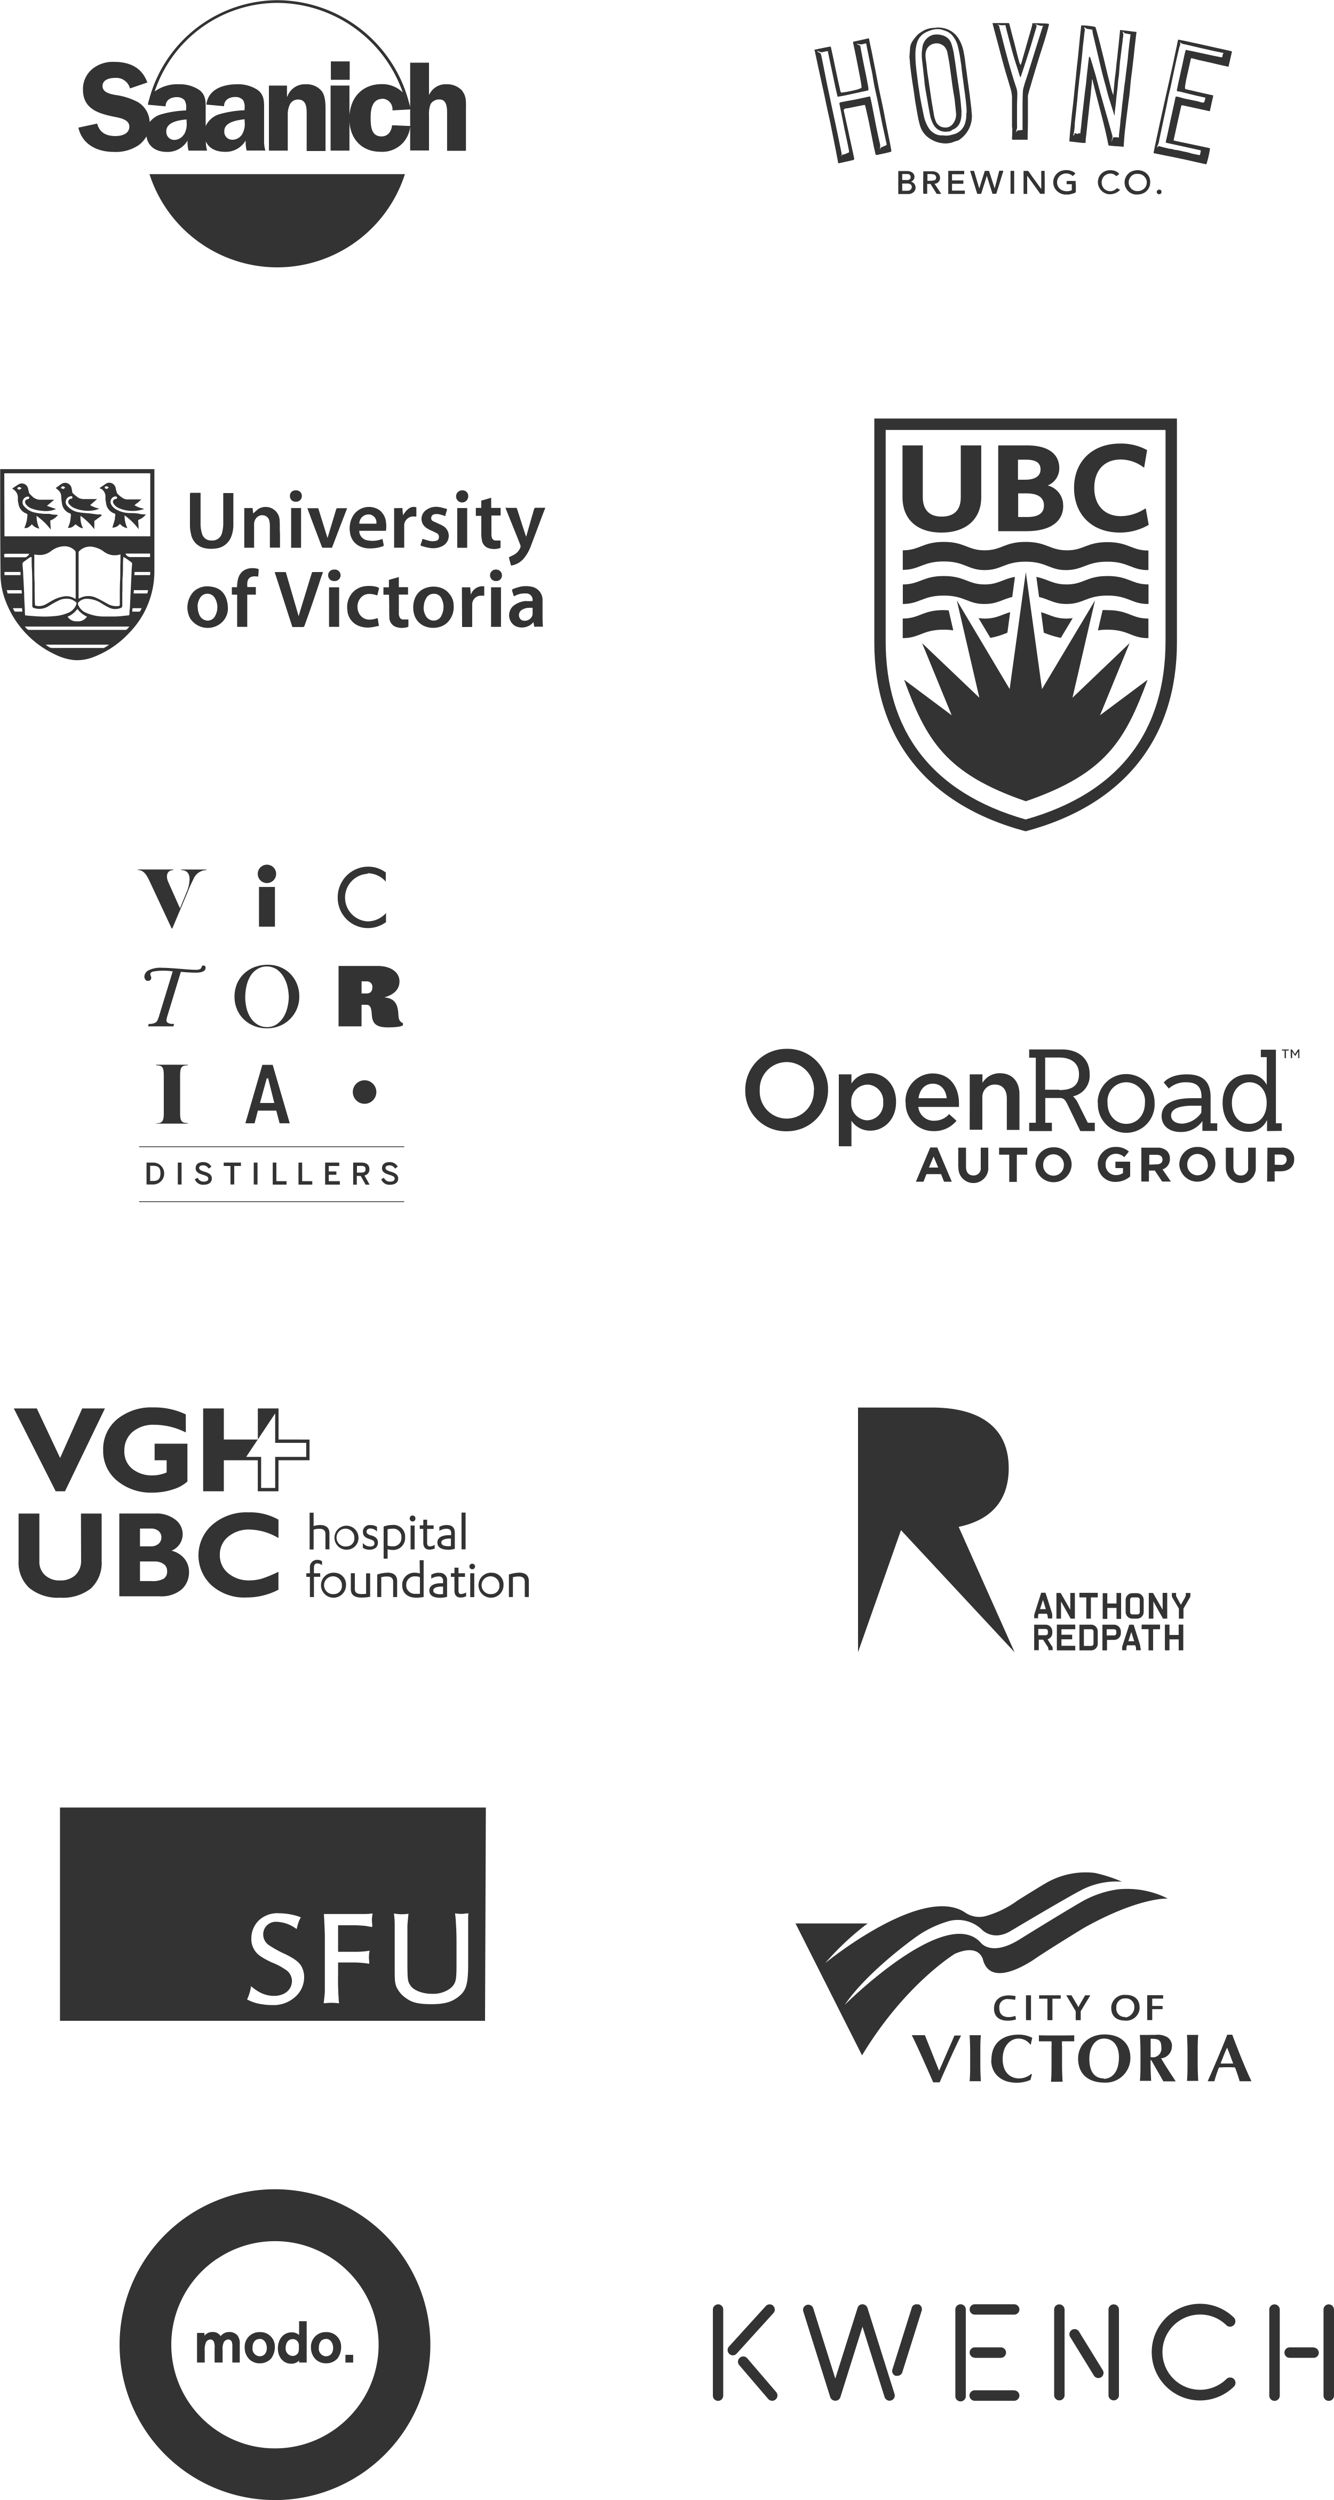<svg id="Layer_1" data-name="Layer 1" xmlns="http://www.w3.org/2000/svg" xmlns:xlink="http://www.w3.org/1999/xlink" viewBox="0 0 290.05 543.57"><defs><style>.cls-1{fill:none;}.cls-2{clip-path:url(#clip-path);}.cls-3{fill:#333;}</style><clipPath id="clip-path" transform="translate(-61.96 -33.77)"><rect class="cls-1" width="414" height="612"/></clipPath></defs><title>Becoming_logos_mobile</title><g class="cls-2"><path class="cls-3" d="M224,270.81v0a8.91,8.91,0,0,1,8.82-9H233a8.78,8.78,0,0,1,9,8.52c0,.14,0,.27,0,.4v0a8.89,8.89,0,0,1-8.8,9H233a8.79,8.79,0,0,1-9-8.51c0-.12,0-.25,0-.37m14.95,0v0a6,6,0,0,0-5.73-6.16H233a5.85,5.85,0,0,0-5.85,5.85c0,.09,0,.18,0,.27v0a5.88,5.88,0,0,0,11.75.57,4.68,4.68,0,0,0,0-.53Z" transform="translate(-61.96 -33.77)"/><path class="cls-3" d="M244.34,267.36h2.75v2a4.82,4.82,0,0,1,4.11-2.26c2.83,0,5.59,2.22,5.59,6.25v0c0,4-2.76,6.25-5.59,6.25a4.89,4.89,0,0,1-4.11-2.14V283h-2.75Zm9.65,6.08v0a3.56,3.56,0,0,0-3.24-3.85h-.21a3.61,3.61,0,0,0-3.5,3.72v.18a3.65,3.65,0,0,0,3.41,3.86h.09a3.57,3.57,0,0,0,3.46-3.69,1,1,0,0,0,0-.17" transform="translate(-61.96 -33.77)"/><path class="cls-3" d="M258.84,273.44v0a6,6,0,0,1,5.65-6.28h.23c3.82,0,5.75,3,5.75,6.5,0,.24,0,.49,0,.78h-8.84a3.33,3.33,0,0,0,3.45,3,4.28,4.28,0,0,0,3.25-1.44l1.6,1.44a6.16,6.16,0,0,1-4.93,2.26,6,6,0,0,1-6.12-5.82,3.08,3.08,0,0,1,0-.43m8.92-.9c-.17-1.77-1.23-3.16-3-3.16s-2.88,1.31-3.13,3.16Z" transform="translate(-61.96 -33.77)"/><path class="cls-3" d="M272.81,267.36h2.76v1.85a4.39,4.39,0,0,1,3.78-2.1c2.71,0,4.27,1.81,4.27,4.6v7.73h-2.75v-6.86c0-1.89-.95-3-2.59-3a2.67,2.67,0,0,0-2.73,2.61,2.54,2.54,0,0,0,0,.39v6.82h-2.75Z" transform="translate(-61.96 -33.77)"/><path class="cls-3" d="M296.85,279.69,294,273.77c-.38-.74-.71-1.27-1.57-1.27h-3.2v5.38h1.44v1.81h-4.94v-1.81h1.44V263.74h-1.44v-1.8h7.15c3.37,0,6,1.84,6,5.34a4.56,4.56,0,0,1-3.61,4.85,5,5,0,0,1,1.15,1.64l2.06,4.11H300v1.81Zm-4.56-8.92c2.59,0,4.27-.82,4.27-3.45s-2-3.62-4.27-3.62h-3.08v7h3.08Z" transform="translate(-61.96 -33.77)"/><path class="cls-3" d="M300.63,273.56A6.17,6.17,0,0,1,313,273.4v.16a6.17,6.17,0,1,1-12.33.27v-.27m10.23,0a4.08,4.08,0,1,0-8.13-.79,3.48,3.48,0,0,0,0,.79c0,2.79,1.85,4.56,4.07,4.56s4.06-1.76,4.06-4.56" transform="translate(-61.96 -33.77)"/><path class="cls-3" d="M323.4,279.69v-2.18h0a5.6,5.6,0,0,1-4.8,2.38c-2.3,0-4.07-1.27-4.07-3.45,0-2.79,2.71-3.9,6.61-3.9h2.06v-.33c0-2.34-1.31-3.12-3.21-3.12a5.38,5.38,0,0,0-3.9,1.35L315,269.13s1.19-1.77,5-1.77c3.21,0,5.18,1.32,5.18,4.93V278h1.44v1.65H323.4Zm-.21-5.51h-2c-2.51,0-4.6.53-4.6,2.14,0,1,.86,1.76,2.51,1.76a5.52,5.52,0,0,0,4.06-2.38Z" transform="translate(-61.96 -33.77)"/><path class="cls-3" d="M337.45,279.69v-2.43h0a4.33,4.33,0,0,1-4.11,2.59c-3.29,0-5.55-2.46-5.55-6.33,0-3.61,2.22-6.16,5.59-6.16a4.07,4.07,0,0,1,4,2.3h0s0-.41,0-.7v-5.34H336.1V262h3.28V278h1.27v1.65Zm-.08-6.13c0-2.87-1.73-4.48-3.74-4.48s-3.82,1.69-3.82,4.48,1.6,4.56,3.82,4.56,3.74-1.76,3.74-4.56Z" transform="translate(-61.96 -33.77)"/><path class="cls-3" d="M341.31,262.18h-.62v-.24h1.48v.24h-.61v1.65h-.29v-1.65Zm1.27-.24h.29l.66,1,.66-1h.29v1.89h-.25v-1.44l-.66,1h0l-.66-1v1.44h-.29Z" transform="translate(-61.96 -33.77)"/><path class="cls-3" d="M264.22,283.26h1.53l3.16,7.44h-1.69l-.65-1.65H263.4l-.65,1.65H261.1Zm1.73,4.36-1-2.39-1,2.39Z" transform="translate(-61.96 -33.77)"/><path class="cls-3" d="M270.31,287.53V283.3H272v4.19c0,1.2.62,1.85,1.6,1.85a1.54,1.54,0,0,0,1.6-1.76V283.3h1.64v4.19a3.25,3.25,0,1,1-6.49.2v-.16Z" transform="translate(-61.96 -33.77)"/><polygon class="cls-3" points="219.49 251.05 217.23 251.05 217.23 249.53 223.35 249.53 223.35 251.05 221.09 251.05 221.09 256.97 219.44 256.97 219.44 251.05 219.49 251.05"/><path class="cls-3" d="M287.11,287.08h0a3.83,3.83,0,0,1,3.79-3.86h.16a3.76,3.76,0,0,1,3.9,3.62v.24a3.93,3.93,0,0,1-7.85,0Zm6.17,0h0a2.28,2.28,0,0,0-2.2-2.34H291a2.2,2.2,0,0,0-2.22,2.18.48.48,0,0,0,0,.12v0a2.24,2.24,0,1,0,4.48.21v-.21Z" transform="translate(-61.96 -33.77)"/><path class="cls-3" d="M300.63,287h0a3.81,3.81,0,0,1,3.75-3.86h.11a4.11,4.11,0,0,1,2.92,1l-1,1.23a2.61,2.61,0,0,0-1.93-.74,2.21,2.21,0,0,0-2.13,2.29h0v0a2.22,2.22,0,0,0,2.1,2.34h.16a2.66,2.66,0,0,0,1.52-.45v-1.07h-1.65v-1.4h3.21v3.21a4.8,4.8,0,0,1-3.17,1.19,3.73,3.73,0,0,1-3.86-3.58V287" transform="translate(-61.96 -33.77)"/><path class="cls-3" d="M310.21,283.3h3.36a2.85,2.85,0,0,1,2.14.74,2.31,2.31,0,0,1,.62,1.69v0a2.35,2.35,0,0,1-1.6,2.3l1.81,2.63h-1.9l-1.59-2.38h-1.28v2.38h-1.65v-7.4Zm3.28,3.62c.78,0,1.23-.41,1.23-1v0c0-.7-.49-1.07-1.27-1.07h-1.6v2.14Z" transform="translate(-61.96 -33.77)"/><path class="cls-3" d="M318.38,287h0a3.83,3.83,0,0,1,3.79-3.86h.16a3.75,3.75,0,0,1,3.89,3.61,1.48,1.48,0,0,1,0,.21v0a3.93,3.93,0,0,1-7.85,0Zm6.17,0h0a2.28,2.28,0,0,0-2.21-2.34h0a2.21,2.21,0,0,0-2.23,2.18s0,.08,0,.12v0a2.24,2.24,0,1,0,4.48.21V287Z" transform="translate(-61.96 -33.77)"/><path class="cls-3" d="M328.49,287.53V283.3h1.65v4.19c0,1.2.61,1.85,1.59,1.85a1.54,1.54,0,0,0,1.61-1.76V283.3H335v4.19a3.25,3.25,0,1,1-6.49.2v-.16Z" transform="translate(-61.96 -33.77)"/><path class="cls-3" d="M337.53,283.3h3a2.52,2.52,0,0,1,2.82,2.2c0,.11,0,.23,0,.35v0c0,1.73-1.32,2.59-3,2.59h-1.24v2.22h-1.64Zm2.92,3.74a1.12,1.12,0,0,0,1.26-1,.66.66,0,0,0,0-.14v0c0-.74-.49-1.11-1.31-1.11h-1.28V287Z" transform="translate(-61.96 -33.77)"/><path class="cls-3" d="M143.79,271.2a2.56,2.56,0,1,1-2.56-2.56,2.56,2.56,0,0,1,2.56,2.56h0" transform="translate(-61.96 -33.77)"/><path class="cls-3" d="M94.59,225.59c-.55-1.16-1.19-2.65-2.63-2.65v-.13h7.7v.13c-1.54.05-1.64,1.44-1.1,2.63l2.53,5.68,1.44-3.5a7.69,7.69,0,0,0,.65-2.8c0-1.19-.53-2-1.82-2v-.13h5.46v.13a3.08,3.08,0,0,0-2.78,1.93,29.47,29.47,0,0,0-1.34,3l-3.27,7.75h-.15Z" transform="translate(-61.96 -33.77)"/><path class="cls-3" d="M141.87,223.63a5.31,5.31,0,0,1,3.83,1.67l.14.17v-2l0,0a6.29,6.29,0,0,0-3.85-1.27,6.64,6.64,0,0,0-6.6,6.66v.07a6.57,6.57,0,0,0,10.45,5.36l.05,0v-2l-.15.15a5.35,5.35,0,0,1-3.8,1.66,5.18,5.18,0,0,1,0-10.35Z" transform="translate(-61.96 -33.77)"/><path class="cls-3" d="M106.18,243.69c-.22,0-.37.15-.42.42s-.45.52-1.12.52-1.81-.07-3.28-.2c-2-.17-3.42-.24-4.14-.24a5.74,5.74,0,0,0-3,.57,1.6,1.6,0,0,0-.87,1.34,1.13,1.13,0,0,0,.2.64.69.69,0,0,0,.6.3.7.7,0,0,0,.5-.2.67.67,0,0,0,.2-.47,1.07,1.07,0,0,0-.1-.4,1.12,1.12,0,0,1-.1-.4c0-.25.17-.42.54-.55a13.05,13.05,0,0,1,4.32-.05l-2.9,9.49a7.94,7.94,0,0,1-.47,1.26,1.06,1.06,0,0,1-.57.47,2.25,2.25,0,0,1-1,.2h-.27l-.15.53h5.52l.14-.53h-.4a2,2,0,0,1-.89-.2.66.66,0,0,1-.37-.64,5.79,5.79,0,0,1,.27-1.09l2.86-9.39c1.44.13,2.5.18,3.2.18,1.46,0,2.18-.35,2.18-1.07a.45.45,0,0,0-.4-.49h-.09" transform="translate(-61.96 -33.77)"/><path class="cls-3" d="M124.43,248.13a7.55,7.55,0,0,0-.9-2.11,5.46,5.46,0,0,0-1.46-1.53,4,4,0,0,0-4.2,0A4.48,4.48,0,0,0,116.4,246a7.29,7.29,0,0,0-.84,2.14,11.5,11.5,0,0,0-.28,2.41,10.23,10.23,0,0,0,.3,2.46,6.63,6.63,0,0,0,.9,2.08,4.56,4.56,0,0,0,1.49,1.44,3.82,3.82,0,0,0,2.08.55,3.67,3.67,0,0,0,2.06-.6,5.52,5.52,0,0,0,1.47-1.54,7.41,7.41,0,0,0,.87-2.14,10.38,10.38,0,0,0,.3-2.36,11.58,11.58,0,0,0-.33-2.33m2.06,5.09a6.78,6.78,0,0,1-1.54,2.21,6.52,6.52,0,0,1-2.25,1.44,7.31,7.31,0,0,1-2.74.5,7.56,7.56,0,0,1-2.7-.5,6.77,6.77,0,0,1-2.24-1.42,6.37,6.37,0,0,1-1.51-2.18,7,7,0,0,1-.55-2.78,7.22,7.22,0,0,1,.58-2.9,6.51,6.51,0,0,1,1.56-2.18A6.94,6.94,0,0,1,117.4,244a8,8,0,0,1,2.78-.47,7,7,0,0,1,2.85.57,6.43,6.43,0,0,1,2.16,1.51,6.68,6.68,0,0,1,1.37,2.19,6.9,6.9,0,0,1,.47,2.58,6.58,6.58,0,0,1-.55,2.8" transform="translate(-61.96 -33.77)"/><path class="cls-3" d="M141.68,247.14h-1.1v2.63h1.1c.89,0,1.24-.57,1.24-1.34a1.16,1.16,0,0,0-1-1.28h-.22m4.76,10c-2.53,0-3.55-.63-3.67-2.86-.1-1.59-.4-2.06-1.22-2.06h-1v4.69h-5V243.79h8.51c2.86,0,4.74,1.37,4.74,3.35,0,1.74-1.21,2.9-3.3,3.48,2.16.2,2.93,1.34,3.05,3.6.08,1.29.25,1.63,1,2v.47c-.23.22-1.27.45-3.1.45" transform="translate(-61.96 -33.77)"/><path class="cls-3" d="M95.9,278c1.29,0,1.67-.42,1.67-2.11V267.5c0-1.72-.38-2.11-1.67-2.11v-.13h6.88v.13c-1.29,0-1.66.42-1.66,2.11v8.34c0,1.71.37,2.11,1.66,2.11v.12H95.9Z" transform="translate(-61.96 -33.77)"/><rect class="cls-3" x="56.31" y="192.84" width="3.47" height="8.64"/><path class="cls-3" d="M120,221.77a2,2,0,1,1-2,2,2,2,0,0,1,2-2" transform="translate(-61.96 -33.77)"/><path class="cls-3" d="M93.82,286.54h1.36a2.38,2.38,0,0,1,.2,4.76H93.82Zm1.44,4c1.09,0,1.59-.47,1.59-1.69s-.52-1.61-1.62-1.61h-.62v3.3Z" transform="translate(-61.96 -33.77)"/><rect class="cls-3" x="38.66" y="252.77" width="0.82" height="4.77"/><path class="cls-3" d="M104.29,290.19l.65-.35a1.36,1.36,0,0,0,1.31.84c.58,0,1-.2,1-.62s-.3-.6-1.09-.84-1.66-.52-1.66-1.44.67-1.34,1.64-1.34a1.9,1.9,0,0,1,1.78,1l-.6.4a1.35,1.35,0,0,0-1.21-.7c-.52,0-.85.2-.85.55s.35.6,1.12.82,1.64.57,1.64,1.46-.67,1.39-1.81,1.39a1.89,1.89,0,0,1-1.89-1.18" transform="translate(-61.96 -33.77)"/><polygon class="cls-3" points="50.11 253.51 48.64 253.51 48.64 252.77 52.39 252.77 52.39 253.51 50.93 253.51 50.93 257.53 50.11 257.53 50.11 253.51"/><rect class="cls-3" x="55.17" y="252.77" width="0.82" height="4.77"/><polygon class="cls-3" points="59.27 252.77 60.09 252.77 60.09 256.81 62.3 256.81 62.3 257.56 59.3 257.56 59.3 252.77 59.27 252.77"/><polygon class="cls-3" points="64.9 252.77 65.7 252.77 65.7 256.81 67.9 256.81 67.9 257.56 64.9 257.56 64.9 252.77"/><polygon class="cls-3" points="70.69 252.77 73.76 252.77 73.76 253.51 71.48 253.51 71.48 254.7 73.14 254.7 73.14 255.42 71.48 255.42 71.48 256.81 73.89 256.81 73.89 257.56 70.69 257.56 70.69 252.77"/><path class="cls-3" d="M138.77,286.54h1.72c1.14,0,1.78.44,1.78,1.44a1.28,1.28,0,0,1-1.06,1.36l1.11,2h-.87l-1.06-1.89h-.85v1.89h-.79v-4.79Zm1.67,2.18c.67,0,1-.17,1-.74s-.35-.72-1-.72h-.87v1.46Z" transform="translate(-61.96 -33.77)"/><path class="cls-3" d="M144.81,290.19l.64-.35a1.36,1.36,0,0,0,1.32.84c.57,0,1-.2,1-.62s-.3-.6-1.09-.84-1.66-.52-1.66-1.44.67-1.34,1.64-1.34a1.9,1.9,0,0,1,1.78,1l-.6.4a1.34,1.34,0,0,0-1.21-.7c-.52,0-.85.2-.85.55s.35.6,1.12.82,1.64.57,1.64,1.46-.67,1.39-1.81,1.39a1.87,1.87,0,0,1-1.88-1.18" transform="translate(-61.96 -33.77)"/><rect class="cls-3" x="30.25" y="249.24" width="57.64" height="0.17"/><rect class="cls-3" x="30.25" y="261.18" width="57.64" height="0.17"/><path class="cls-3" d="M121.25,265.29H119L115.31,278h2l.72-2.75h4l.72,2.75h2.21Zm-2.76,8.29,1.47-5.36h.3l1.34,5.36Z" transform="translate(-61.96 -33.77)"/><path class="cls-3" d="M315.78,446.51A19.68,19.68,0,0,0,305,444.56a22.1,22.1,0,0,0-8,2.77c-5.62,3.29-13.18,8-13.18,8-6.31,4-8.6.83-8.6.83-7.6-8.44-29.58,13.5-29.58,13.5C250.56,462.39,261,455,261,455a23.35,23.35,0,0,1,7-3.46h0a7.55,7.55,0,0,1,7.31,1.64s2.41,2.81,6.39.43c0,0,14-8.35,16.12-9.26a16.49,16.49,0,0,1,8.08-1.46,31.83,31.83,0,0,0-5.91-1.91,17.17,17.17,0,0,0-10.89,2.38c-1.49.86-5.91,3.63-5.91,3.63a21.32,21.32,0,0,1-7.08,3.42,5.41,5.41,0,0,1-4.18-.73c-9.31-6.49-30.53,10.9-30.53,10.9a59.54,59.54,0,0,1,9.2-8.61H234.93l14.46,28.68c9.4-15.57,20.22-22.1,20.22-22.1,5.5-2.34,6.11,1.42,6.11,1.42,1.92,6.62,11.69-.6,11.69-.6,3.86-2.56,10.25-6.45,10.25-6.45,12-6.7,18.12-6.36,18.12-6.36M266.15,484s-2-5-3.09-7.74H260.2c1.41,2.77,3.66,8,4.67,10.25h1.4s2.94-6.79,4.66-10.17h-1.44Zm21.7-7.7v1.3l2.74,0a8.93,8.93,0,0,1,0,1.16v3.63c0,1.65,0,2.77-.12,4H293c-.08-1.3-.12-2.43-.12-4v-3.63a7.63,7.63,0,0,1,0-1.17l2.65,0v-1.3c-1.29.05-6.31.05-7.68,0Zm-6.63-7.87a5.43,5.43,0,0,1,1.45.17l.12-.82a7.86,7.86,0,0,0-1.45-.17c-2.21,0-3.25,1.21-3.25,2.89,0,1.43.8,2.61,3,2.61a5.89,5.89,0,0,0,1.77-.27l-.12-.77a4.88,4.88,0,0,1-1.41.26c-1.45,0-2.09-.74-2.09-2a1.74,1.74,0,0,1,1.56-1.92,1.86,1.86,0,0,1,.41,0Zm-3.74,13.28c0,2.77,2,4.89,5.51,4.89a7.27,7.27,0,0,0,2.69-.48L286,486l.32-1.17-.12-.17a4,4,0,0,1-2.69,1c-1.73,0-3.54-1.17-3.54-4.2s1.81-4.46,3.42-4.46a3.14,3.14,0,0,1,2.58,1.3h.12s.12-.69.32-1.47a6.65,6.65,0,0,0-2.94-.69c-3.13,0-5.95,1.51-5.95,5.54m-2.29-5.41h-2.45c.08,1.3.12,2.42.12,4v2c0,1.65,0,2.77-.12,4h2.45c-.08-1.3-.12-2.43-.12-4v-2c0-1.6,0-2.72.12-4Zm26.89-.17c-3.46,0-5.75,2.33-5.75,5.23,0,3.64,2.53,5.24,5.67,5.24a5.37,5.37,0,0,0,5.7-5.24c.05-3.55-2.45-5.23-5.62-5.23m-.16,9.56c-1.69,0-3.14-1.08-3.14-4.2C298.78,479,300,477,302,477s3.25,1.56,3.25,4.07c0,3.21-1.52,4.68-3.33,4.68Zm14.83-7a2.32,2.32,0,0,0-1-1.95,4.19,4.19,0,0,0-2.57-.52c-1,0-3.09.05-3.42,0,.08,1.3.13,2.43.13,4v2c0,1.64,0,2.76-.13,4h2.46c-.08-1.3-.13-2.42-.13-4v-.52h.13l2.65,4.63h2.69c-1.09-1.65-2.21-3.34-3.18-5a2.61,2.61,0,0,0,2.34-2.68m-4.3,2.42a.85.85,0,0,1-.32,0c0-1.34,0-2.64,0-4,1.6,0,2.33.17,2.33,1.9a1.89,1.89,0,0,1-1.59,2.12,2.37,2.37,0,0,1-.46,0Zm17.48-4.88H328.8c-1.28,3.33-3.53,8.52-4.26,10.12H326a28.17,28.17,0,0,1,1-3c.52,0,1-.05,1.57-.05s1.28,0,1.92.05c.37,1,.73,2,1,3h2.58c-1.17-2.38-2.94-6.79-4.18-10.12m-2.54,6.27c.45-1.17.89-2.34,1.41-3.46.48,1.12.89,2.29,1.33,3.46Zm-4.86-6.23h-2.45c.08,1.3.12,2.42.12,4v2c0,1.65,0,2.77-.12,4h2.45c-.08-1.3-.12-2.43-.12-4v-2c0-1.6,0-2.72.12-4Zm-37.45-3.2h1.09v-5.41h-1.09Zm5.75,0v-4.67h1.8v-.74h-4.7v.74h1.81v4.67Zm6.15,0v-1.95l2.09-3.46h-1.13l-.93,1.6-.56,1h0a4.93,4.93,0,0,0-.48-.91l-1-1.69H293.8l2.05,3.46v1.95Zm9.8-5.5a2.89,2.89,0,0,0-3.16,2.6,2.26,2.26,0,0,0,0,.26c0,1.64,1,2.73,3,2.73a2.88,2.88,0,0,0,3.16-2.56c0-.1,0-.2,0-.3,0-1.82-1.2-2.73-3-2.73Zm-.12,4.8a1.8,1.8,0,0,1-1.94-1.67,1.45,1.45,0,0,1,0-.36,1.86,1.86,0,0,1,1.75-2h.18A1.81,1.81,0,0,1,308.6,470a2.3,2.3,0,0,1-1.77,2.39h-.17Zm8.24-4v-.73h-3.46v5.41h1.09v-2.38h2.25v-.69h-2.25v-1.6h2.37Z" transform="translate(-61.96 -33.77)"/><path class="cls-3" d="M150.94,449.85a15.26,15.26,0,0,1-1.66.12,10.38,10.38,0,0,1-1.67-.16,17.61,17.61,0,0,1,.17,2.4v2.93l0,6.91c0,2.76.08,3.33.77,4.42a5.71,5.71,0,0,0,1.71,1.75c1.34,1,2.84,1.3,5.52,1.3,2.52,0,4.1-.37,5.49-1.34,2-1.42,2.48-2.68,2.48-7.4l0-4.55c0-.37,0-1.34,0-3,0-1.22,0-2.07,0-2.56,0-.2,0-.48.08-.89-.65,0-1.18.12-1.46.12a12.14,12.14,0,0,1-1.47-.12,22.76,22.76,0,0,1,.2,2.28c.08,1.13.12,2.56.12,4.06v4.51c0,3.17-.08,3.9-.69,4.79a4.22,4.22,0,0,1-1.17,1,6.32,6.32,0,0,1-3.5.85c-2.07,0-4-.77-4.67-1.83-.57-.85-.61-1.22-.65-4.22v-5.85c0-.33,0-.85,0-1.59s0-1.18,0-1.34c.08-1.05.12-1.5.24-2.6m-7.88,2.8c0-.61-.08-1-.08-1.38a8,8,0,0,1,.16-1.46,16.67,16.67,0,0,1-2.23.12h-3l-3.41,0-1.95,0c.12,2.27.16,3.21.2,4.67v7.92c0,2.08,0,3.46,0,4.1s-.12,1.5-.25,2.69c.65,0,1.18-.08,1.5-.08s1,0,1.83.12a59.86,59.86,0,0,1-.2-6.42v-2.47h3a23.87,23.87,0,0,1,3.78.28c0-.61-.08-1.06-.08-1.38a8.94,8.94,0,0,1,.16-1.46,18.15,18.15,0,0,1-3.45.24h-3.41v-4.59l0-1.18h3.08a28.8,28.8,0,0,1,3.09.17,11.62,11.62,0,0,0,1.18.2m-16.38.52c.17-.65.2-.85.41-1.46a4.92,4.92,0,0,1,.53-1.14,10.1,10.1,0,0,0-1.87-.57,13.51,13.51,0,0,0-2.76-.32,5.9,5.9,0,0,0-4.55,1.58,5.49,5.49,0,0,0-1.59,3.86,4.44,4.44,0,0,0,2,3.9,16.25,16.25,0,0,0,2.73,1.46,13,13,0,0,1,2.6,1.39,2.93,2.93,0,0,1,1.5,2.48c0,1.95-1.59,3.29-3.9,3.29a6.56,6.56,0,0,1-3-.73,9.48,9.48,0,0,1-2-1.39,9.45,9.45,0,0,1-.86,2.89,9.39,9.39,0,0,0,3.34,1.06,11.49,11.49,0,0,0,2,.16,7,7,0,0,0,5.81-2.48,5.75,5.75,0,0,0,1.26-3.54,4.9,4.9,0,0,0-.65-2.51c-.57-.86-1.38-1.5-3.33-2.48a24.34,24.34,0,0,1-3.78-2.08,2.8,2.8,0,0,1-1.14-2.23,2.71,2.71,0,0,1,2.62-2.78,1.88,1.88,0,0,1,.34,0,8.41,8.41,0,0,1,1.87.32,7.75,7.75,0,0,1,2.48,1.3m40.92,19.91H75V426.77H167.6Z" transform="translate(-61.96 -33.77)"/><path class="cls-3" d="M252.06,124.77v48.68c0,20.48,11.13,35.27,32.9,41.06,21.77-5.79,32.9-20.63,32.9-41.06V124.77Zm63.32,48.38c0,19.4-9.84,33-30.42,38.79-20.58-5.84-30.43-19.44-30.43-38.79v-45.9h60.85Z" transform="translate(-61.96 -33.77)"/><path class="cls-3" d="M307.57,173.6l-12.42,11.87,4.9-21.17-11.53,19.29L285,158.16l-3.51,25.43L270,164.3l4.9,21.17L262.45,173.6l6.43,15.68-10.34-7.72c4.8,13.11,9,20.44,26.47,26.42,17.46-6,21.62-13.31,26.47-26.42l-10.34,7.72Z" transform="translate(-61.96 -33.77)"/><path class="cls-3" d="M266.7,149.56c5.3,0,8.61-2.92,8.61-7.67V130.61h-4.45v11.28c0,2.77-1.43,4.2-4.16,4.2s-4.1-1.53-4.1-4.25V130.61h-4.41V142c.05,4.75,3.22,7.57,8.51,7.57" transform="translate(-61.96 -33.77)"/><path class="cls-3" d="M293.12,143.72a4.44,4.44,0,0,0-3.36-4.4,4,4,0,0,0,2.52-3.76c0-3.17-2.52-4.95-7-4.95H279v18.65h6.14c5.09,0,8-2,8-5.54m-9.84-10h1.78c2.13,0,3.12.69,3.12,2.12s-1.19,2.23-3.32,2.23h-1.58Zm0,7.32h1.83c1.73,0,3.81.44,3.81,2.62s-2,2.52-3.71,2.52h-1.89v-5.14Z" transform="translate(-61.96 -33.77)"/><path class="cls-3" d="M305.39,149.56a12.44,12.44,0,0,0,6.19-1.59l.14-.1-.64-3.56-.3.15a9.82,9.82,0,0,1-5.1,1.53c-3.56,0-5.79-2.37-5.79-6.13s2.13-6.18,5.74-6.18a8.21,8.21,0,0,1,4.8,1.58l.3.2.64-3.81-.14-.1a11.72,11.72,0,0,0-5.74-1.34c-6,0-10,3.86-10,9.65s3.9,9.7,9.94,9.7" transform="translate(-61.96 -33.77)"/><path class="cls-3" d="M276.05,157.72c3.71,0,4.3-1.83,8.9-1.83s5.2,1.88,8.9,1.83,4.31-1.83,8.9-1.83,5.25,1.88,8.91,1.83v-4.25c-3.67,0-4.31-1.83-8.91-1.83s-5.19,1.83-8.9,1.78-4.3-1.83-8.9-1.83-5.19,1.83-8.9,1.83-4.3-1.83-8.89-1.83-5.25,1.83-8.91,1.83v4.25c3.67,0,4.3-1.83,8.91-1.83s5.23,1.88,8.89,1.88" transform="translate(-61.96 -33.77)"/><path class="cls-3" d="M293.87,160.84c-3,0-4-1.14-6.58-1.64l.59,4.36c2.22.54,3.26,1.53,6,1.53,3.66,0,4.3-1.83,8.89-1.83s5.25,1.88,8.91,1.83v-4.25c-3.67,0-4.3-1.83-8.91-1.83s-5.18,1.83-8.89,1.83" transform="translate(-61.96 -33.77)"/><path class="cls-3" d="M276.05,165.09c2.73,0,3.81-1,6-1.53l.59-4.36c-2.67.45-3.61,1.64-6.58,1.64-3.66,0-4.3-1.83-8.89-1.83s-5.25,1.83-8.91,1.83v4.25c3.67,0,4.3-1.83,8.91-1.83s5.23,1.88,8.89,1.83" transform="translate(-61.96 -33.77)"/><path class="cls-3" d="M292.62,172.46l2.58-4.3a10.07,10.07,0,0,1-1.34.1c-2.52,0-3.61-.84-5.54-1.38l.59,4.45a20.9,20.9,0,0,0,3.71,1.13" transform="translate(-61.96 -33.77)"/><path class="cls-3" d="M301.68,166.48l-1,4.35a12.06,12.06,0,0,1,2.08-.15c4.6,0,5.24,1.88,8.9,1.83v-4.25c-3.66,0-4.3-1.83-8.9-1.83a6.63,6.63,0,0,0-1.09,0" transform="translate(-61.96 -33.77)"/><path class="cls-3" d="M269.23,170.83l-1-4.36c-.35,0-.69-.05-1.09-.05-4.6,0-5.24,1.83-8.9,1.83v4.26c3.66,0,4.3-1.83,8.9-1.83a12.06,12.06,0,0,1,2.08.15" transform="translate(-61.96 -33.77)"/><path class="cls-3" d="M281.6,166.87c-1.93.55-3,1.39-5.55,1.39a11.9,11.9,0,0,1-1.33-.1l2.57,4.3a16.59,16.59,0,0,0,3.71-1.14Z" transform="translate(-61.96 -33.77)"/><path class="cls-3" d="M261,74.3a1.24,1.24,0,0,0-.86-1l-.09,0,.16-.1a1.26,1.26,0,0,0,.53-.63,1.17,1.17,0,0,0-.66-1.42,2.21,2.21,0,0,0-.95-.19h-1.86v5h2.24a1.65,1.65,0,0,0,1-.35A1.27,1.27,0,0,0,261,74.3m-2.9-2.69h1.26a.64.64,0,0,1,.6.67v.06a.52.52,0,0,1-.25.44.93.93,0,0,1-.35.13,1.66,1.66,0,0,1-.32,0h-.91V71.61Zm1.64,3.54a1.24,1.24,0,0,1-.38.09h-1.23V73.67h1.23a1.24,1.24,0,0,1,.38.09.68.68,0,0,1,.47.69.83.83,0,0,1-.48.7Z" transform="translate(-61.96 -33.77)"/><path class="cls-3" d="M310.48,71h0a3,3,0,0,0-1.93-.13,2.57,2.57,0,0,0-1.83,1.45A2.64,2.64,0,0,0,308,75.83a2.34,2.34,0,0,0,.86.23,1.84,1.84,0,0,0,.41,0,3,3,0,0,0,1.07-.19,2.54,2.54,0,0,0,1.7-2.37A2.45,2.45,0,0,0,310.48,71m.41,3.6a2.14,2.14,0,0,1-1.45.72h-.1a1.86,1.86,0,0,1-1.8-1.1,1.89,1.89,0,0,1,.07-1.7,1.72,1.72,0,0,1,1.29-.94.9.9,0,0,1,.28,0h.16a1.9,1.9,0,0,1,1.93,1.49,2,2,0,0,1-.38,1.56Z" transform="translate(-61.96 -33.77)"/><path class="cls-3" d="M265.14,73.7c.07,0,.1,0,.13,0s.06,0,.09,0l.07,0a1.93,1.93,0,0,0,.38-.19,1.24,1.24,0,0,0,.53-1.23,1.35,1.35,0,0,0-.76-1.07,1.9,1.9,0,0,0-.82-.19h-2.05V71c0,.67-.06,4.3,0,4.8v.1h.85V73.76h.54c.19,0,.19,0,.28.16.22.35.41.7.63,1l.6,1h.82l.19,0-1.45-2.18ZM265,73a4.47,4.47,0,0,1-.82.07,2.19,2.19,0,0,1-.57,0V71.61H264a4.26,4.26,0,0,1,.94.07.69.69,0,0,1,.55.82.13.13,0,0,1,0,.06.57.57,0,0,1-.28.38L265,73Z" transform="translate(-61.96 -33.77)"/><path class="cls-3" d="M278.23,74.74,277,70.92h-.92l-1.2,3.82-1.14-3.82h-.85l1.55,5h.85l.63-2c.13-.41.29-.85.41-1.3l.19-.63,1.23,3.91h.85l0-.09c.5-1.58,1-3.16,1.48-4.76l0-.16h-.85Z" transform="translate(-61.96 -33.77)"/><path class="cls-3" d="M289.12,70.92h-.76v3.91c-.06,0-.09-.09-.12-.12l-1.9-2.62-.69-1c-.1-.1-.16-.16-.22-.16h-.92v5h.79V72l.1.1.25.34,1.2,1.67c.38.54.79,1.08,1.17,1.65.09.12.15.15.19.15h.88v-.09c.06-1,0-4.32,0-4.8Z" transform="translate(-61.96 -33.77)"/><path class="cls-3" d="M295.84,73.92v-.79h-.1a17.22,17.22,0,0,0-1.76,0h-.1v.69H295v1.3a2.59,2.59,0,0,1-2.43-.16,1.92,1.92,0,0,1,.5-3.35,2.09,2.09,0,0,1,2,.32l.15.13.57-.57-.09-.1a2.08,2.08,0,0,0-.76-.44,3.37,3.37,0,0,0-2.3,0,2.63,2.63,0,0,0-.79,4.42,3.06,3.06,0,0,0,1.48.69,2.89,2.89,0,0,0,.5,0,3.27,3.27,0,0,0,.54,0,6.18,6.18,0,0,0,1.26-.34.34.34,0,0,0,.25-.38c0-.51,0-1,0-1.45" transform="translate(-61.96 -33.77)"/><polygon class="cls-3" points="207 39.96 209.46 39.96 209.46 39.23 207 39.23 207 37.88 209.65 37.88 209.65 37.15 206.18 37.15 206.18 42.17 209.78 42.17 209.78 41.44 207 41.44 207 39.96"/><path class="cls-3" d="M305.05,74.83l-.25-.16-.06.07a1.88,1.88,0,0,1-1.23.6,2,2,0,0,1-1.42-.48,2,2,0,0,1-.16-2.68,1.88,1.88,0,0,1,1.32-.66,1.67,1.67,0,0,1,1.36.5l.06.06.64-.47-.07-.1a1.93,1.93,0,0,0-.66-.5,3.08,3.08,0,0,0-1.92-.15A2.57,2.57,0,0,0,301,72.09a2.62,2.62,0,0,0-.22,2A2.69,2.69,0,0,0,303,76c.1,0,.19,0,.29,0a3.36,3.36,0,0,0,.63-.06,3,3,0,0,0,1.48-.79l.1-.09-.1-.07a1.14,1.14,0,0,1-.32-.22" transform="translate(-61.96 -33.77)"/><rect class="cls-3" x="219.72" y="37.15" width="0.79" height="4.98"/><path class="cls-3" d="M314.39,75.12A.57.57,0,0,0,314,75a.55.55,0,0,0-.54.5.6.6,0,0,0,.16.35A.61.61,0,0,0,314,76a.52.52,0,0,0,.38-.15.54.54,0,0,0,0-.7Z" transform="translate(-61.96 -33.77)"/><path class="cls-3" d="M239,44.61c.38-.1.72-.16,1.1-.25.69-.13,1.38-.29,2.08-.41.41-.1.41-.1.5.34.25,1.14.5,2.24.72,3.38.35,1.67.7,3.31,1.08,5l.19.86c.09.34.18.41.53.34a27.51,27.51,0,0,0,3.25-.66L249,53c.25-.06.32-.16.28-.41-.06-.53-.15-1.07-.25-1.61-.5-2.62-1-5.27-1.58-7.88,0-.19,0-.26.16-.29,1-.22,2.08-.44,3.13-.69.12,0,.19,0,.19.12.18,1,.4,2,.63,3.06.15.79.31,1.61.47,2.4.35,1.7.66,3.44,1,5.15s.69,3.15,1,4.76c.19.92.35,1.86.54,2.78.22,1.16.47,2.33.69,3.47.19.88.35,1.76.5,2.65,0,.22,0,.22-.19.28-.41.13-.85.22-1.26.32l-1.64.34a.28.28,0,0,0-.13,0c-.12,0-.19,0-.22-.15l-.38-1.7-1-5c-.25-1.23-.54-2.46-.82-3.69-.09-.35-.09-.35-.44-.28-1.17.22-2.34.47-3.47.69-.16,0-.32,0-.47.06s-.35.16-.32.44l1,4.52c.41,1.95.85,3.91,1.26,5.83v.06c0,.25,0,.25-.19.32-.44.12-.85.22-1.29.31s-1.08.25-1.58.35-.41.06-.47-.32c-.13-.72-.29-1.45-.41-2.17-.38-1.9-.76-3.82-1.14-5.71-.25-1.3-.57-2.59-.85-3.92-.25-1.16-.48-2.33-.73-3.47-.38-1.7-.75-3.4-1.13-5.14-.27-1.26-.53-2.52-.81-3.79,0,.1-.06,0-.06,0Zm11.73,8.61c0,.19,0,.22-.19.25l-4.6,1c-.57.12-1.1.22-1.68.31-.18,0-.18,0-.25-.15,0,0,0-.07,0-.1-.22-.95-.44-1.89-.63-2.84l-.66-3.12c-.26-1.17-.48-2.3-.73-3.47,0-.22,0-.22-.25-.19s-.57.09-.82.16a.86.86,0,0,1-.63,0,5.63,5.63,0,0,0-.54-.19.08.08,0,0,0-.09,0s0,.06,0,.06.09.1.16.13.31.16.44.25a.53.53,0,0,1,.19.25c.09.32.16.6.22.92.41,2,.79,4,1.2,6,.22,1.07.47,2.15.69,3.25.44,2.15.92,4.26,1.36,6.4.35,1.61.66,3.22,1,4.83a1,1,0,0,1,0,.53.23.23,0,0,0,0,.16v.07s.06,0,.06-.06a.17.17,0,0,0,0-.1.22.22,0,0,1,.25-.19,2.15,2.15,0,0,0,.5-.12l.67-.29c.18-.06.18-.06.15-.28a.23.23,0,0,0,0-.16c-.31-1.61-.66-3.22-1-4.8-.34-1.8-.72-3.6-1.07-5.39,0-.16,0-.22.16-.29l.31-.09c.73-.13,1.46-.29,2.21-.41s1.77-.35,2.65-.54c.32-.06.67-.16,1-.22a.58.58,0,0,1,.32,0c.15,0,.06.19.09.28.19.79.35,1.58.5,2.37l.57,2.93c.31,1.58.63,3.13,1,4.7a1.68,1.68,0,0,1,0,.86v.25l.07,0a.17.17,0,0,0,0-.1.56.56,0,0,1,.38-.35,7.83,7.83,0,0,0,.79-.34c.25-.1.22-.1.19-.38-.29-1.3-.57-2.62-.86-3.91-.34-1.68-.66-3.35-1-5-.25-1.26-.56-2.52-.82-3.82-.15-.79-.28-1.61-.41-2.4-.09-.53-.22-1.07-.34-1.61-.22-1.07-.41-2.14-.63-3.18-.13-.6-.23-1.17-.35-1.77,0-.09-.06-.09-.13-.09a1.64,1.64,0,0,0-.44.09,2.07,2.07,0,0,1-1.23,0,.31.31,0,0,0-.19,0,.09.09,0,0,0-.06,0l.06.06.41.19a.41.41,0,0,1,.32.35c.06.47.16.94.25,1.42.31,1.67.66,3.34,1,5,.15.76.28,1.52.44,2.3a4.54,4.54,0,0,0,.1.74" transform="translate(-61.96 -33.77)"/><path class="cls-3" d="M306,65.65l-1.3-.09c-.5,0-1-.1-1.51-.13-.16,0-.22-.06-.25-.22-.73-3.75-1.77-7.45-2.72-11.17-.25-.95-.47-1.92-.72-2.87,0,0,0-.06,0-.06a.21.21,0,0,0-.07-.13c0,.06,0,.1-.06.16a2.43,2.43,0,0,1,0,.38c-.06.79-.16,1.57-.22,2.33s-.19,1.74-.29,2.59-.15,1.58-.25,2.33l-.19,1.7-.19,1.8c-.06.67-.16,1.3-.22,2,0,.13,0,.25,0,.38s0,.22-.22.19c-.35,0-.66,0-1-.06l-2-.23h-.09c-.22,0-.25-.06-.22-.28.06-.85.12-1.7.22-2.56s.16-1.64.25-2.42c.09-1,.22-1.9.32-2.84.09-.79.18-1.61.25-2.4.12-1.23.25-2.43.38-3.66.09-1,.19-2,.31-3s.22-2.05.32-3.06.19-2.08.31-3.12l.19-1.7c0-.19,0-.22.25-.22a17.64,17.64,0,0,1,2.62.28c.19,0,.26.13.32.32.63,2.14,1.17,4.32,1.7,6.5s1,4.2,1.55,6.31c.12.53.31,1.07.5,1.64,0,0,0,.06.06.09s0-.06,0-.09c.1-.92.16-1.83.25-2.75s.19-1.61.29-2.4c.06-.53.09-1.07.15-1.61.1-.75.19-1.51.26-2.27s.15-1.32.22-2c.09-.94.19-1.86.28-2.81,0-.19,0-.22.22-.19l1.93.23c.41.06.82.12,1.26.15.19,0,.19,0,.16.22-.13.95-.22,1.93-.35,2.88-.09.78-.16,1.6-.25,2.4s-.19,1.6-.28,2.42-.23,1.7-.32,2.56-.19,2-.29,3c-.06.63-.18,1.26-.25,1.89s-.19,1.45-.28,2.21c-.13,1-.25,1.92-.35,2.9-.09.66-.16,1.35-.22,2s-.12,1.61-.19,2.4c.07.12,0,.12-.18.12m-9.81-2.93h.34a1,1,0,0,0,.25,0s0-.13,0-.19v0c.07-.63.16-1.26.22-1.89.1-1,.19-2,.32-3l.38-3.32c.09-.85.22-1.7.32-2.52.06-.54.09-1,.15-1.58s.16-1.36.23-2,.15-1.36.25-2c0-.06.09-.13.12-.22,0,.06.1.12.13.19s0,.09.06.16c.25.85.54,1.7.76,2.52.32,1,.6,2.11.88,3.15s.5,1.93.79,2.9c.44,1.58.88,3.13,1.33,4.7.34,1.2.66,2.37,1,3.57a1,1,0,0,1,0,.54c-.06.18-.09.41-.15.6a.21.21,0,0,0,0,.15.14.14,0,0,0,.06-.12,3.89,3.89,0,0,1,.22-.6c.06-.19.1-.19.32-.19s.6,0,.88.06c0,0,.06,0,.1-.06s0-.19,0-.29c.06-.66.15-1.32.22-2,.06-.45.09-.89.12-1.3.07-.66.16-1.29.23-2,.06-.5.09-1,.15-1.52s.16-1.23.22-1.86.16-1.26.22-1.89.16-1.14.23-1.7.12-1.23.22-1.83c.09-.76.19-1.52.28-2.3s.13-1.49.22-2.24c.13-1.1.25-2.21.41-3.32,0-.09,0-.15-.09-.15-.25,0-.5-.1-.76-.13a.86.86,0,0,1-.69-.35s0-.06-.07-.06-.06,0-.09,0v.09a1.06,1.06,0,0,1,.12.7c0,.16,0,.34-.06.5-.06.63-.13,1.23-.22,1.86-.13,1-.25,2.05-.38,3.06-.06.44-.09.91-.13,1.36s-.06.82-.09,1.2-.06.82-.13,1.23-.12.94-.15,1.38c-.07.67-.13,1.3-.22,2s-.16,1.51-.23,2.24l-.18,1.51a8.89,8.89,0,0,0-.07.89.32.32,0,0,1,0,.19c0-.07-.1-.1-.13-.16s0,0,0-.07l-1.13-3.6c-.29-.94-.5-1.89-.76-2.83s-.6-2.15-.85-3.22c-.63-2.62-1.23-5.24-1.86-7.86a5,5,0,0,1-.1-.66c0-.22,0-.25-.25-.29s-.6-.09-.88-.15a.75.75,0,0,1-.35-.16.71.71,0,0,0-.22-.13.41.41,0,0,0-.16,0s0,.1.06.13a.5.5,0,0,1,.13.54c-.06.31-.1.66-.13,1l-.19,1.7c-.06.48-.12.95-.15,1.39s-.1,1.1-.16,1.67c-.07.73-.16,1.42-.22,2.15l-.19,1.61c-.1.72-.19,1.42-.25,2.14-.13,1.08-.23,2.15-.32,3.19-.06.73-.16,1.42-.22,2.14s-.13,1.17-.19,1.77-.13,1.1-.16,1.64a10.21,10.21,0,0,1-.28,2.21.31.31,0,0,0,0,.19v.09s0,0,.06-.06.1-.22.16-.35.06-.18.28-.18a.72.72,0,0,0,.48.2" transform="translate(-61.96 -33.77)"/><path class="cls-3" d="M319.63,52.84c0,.35.06.29.28.35,1.58.35,3.12.73,4.7,1.07.32.07.66.16,1,.22.13,0,.16.07.13.19l-.67,3s0,.06,0,.13-.09.19-.25.12l-3.41-.75c-.76-.16-1.51-.32-2.27-.5a.29.29,0,0,1-.16,0c-.12,0-.16,0-.19.16l-.47,2.08c-.38,1.7-.76,3.44-1.14,5.15-.06.22-.06.25.19.31l1.36.29c2,.41,4,.85,6,1.26h0c.34.09.34.09.28.44a23.4,23.4,0,0,1-.66,2.87c-.1.25-.1.29-.35.22l-2.24-.5c-1.86-.44-3.72-.82-5.58-1.2-1-.19-2.05-.41-3.09-.63,0,0-.07,0-.13,0s-.19-.06-.16-.25l.29-1.42c.78-3.69,1.6-7.42,2.42-11.11l1.23-5.49c.41-1.86.79-3.75,1.2-5.61,0-.22.1-.45.13-.63s.06-.26.28-.19c1,.19,2,.41,3,.63,1.52.31,3,.66,4.55,1,1.23.28,2.43.53,3.66.82.25.06.28.09.22.31l-.67,2.94c0,.15-.06.19-.25.12-1.13-.25-2.3-.5-3.44-.79-.91-.19-1.8-.41-2.71-.6-.44-.09-.88-.25-1.32-.34s-.45-.22-.57.34l-.95,4.26c-.09.5-.19,1-.25,1.49,0,.08,0,.18,0,.27m4,3.16a.19.19,0,0,0,.22-.16c.06-.25.12-.47.19-.73a.13.13,0,0,0-.06-.17l0,0-.13,0c-.75-.19-1.54-.34-2.3-.53l-2.71-.67a5.64,5.64,0,0,0-.82-.15c-.13,0-.16-.1-.16-.19s0-.29.07-.41c.15-.79.31-1.55.5-2.34.28-1.36.6-2.71.88-4.07.13-.6.25-1.17.41-1.77.06-.22.09-.25.32-.18s.75.15,1.1.22l4.63,1,1.7.34c.22,0,.26,0,.29-.22s.09-.34.12-.53.07-.1.1-.13l.12-.09c-.06,0-.09,0-.15,0a.31.31,0,0,1-.19,0c-.7-.16-1.39-.28-2.08-.44-2-.44-4-.91-6-1.39a2,2,0,0,1-1.17-.47,0,0,0,0,1,0,0h0v0a.3.3,0,0,0,0,.16c.19.19.07.41,0,.6a2.6,2.6,0,0,0-.1.25c-.31,1.32-.63,2.68-.91,4-.35,1.57-.67,3.15-1,4.73l-.48,2c-.22,1.13-.44,2.27-.69,3.4-.44,2-.85,4-1.3,6.06a4.1,4.1,0,0,1-.4,1.36.41.41,0,0,0-.07.22v.09s.07,0,.1-.06c.12-.25.28-.22.53-.16.67.19,1.36.35,2,.5.22.07.48,0,.7.1s.6.16.91.19c.63.09,1.23.28,1.83.38a11.39,11.39,0,0,1,1.42.37c.54.13,1.1.23,1.64.35.13,0,.19,0,.22-.16s.1-.47.13-.69,0-.19-.16-.22l-3-.66c-1.39-.32-2.81-.6-4.2-.92-.25-.06-.25-.06-.22-.31.25-1.1.5-2.21.73-3.32.44-2.08.91-4.13,1.35-6.21,0-.22.13-.25.35-.22l.44.09c.35.1.7.22,1,.29l3.16.66a7.94,7.94,0,0,0,1.09.29" transform="translate(-61.96 -33.77)"/><path class="cls-3" d="M282,61.49V59.4c0-1.42,0-2.83,0-4.22a6.83,6.83,0,0,0-.28-2c-.44-1.55-.92-3.06-1.36-4.61s-.85-3.12-1.26-4.7c-.35-1.35-.73-2.68-1.07-4-.07-.29-.16-.6-.23-.89s0-.19.13-.19l.6,0h2.56c.28,0,.28,0,.37.32.32,1.26.64,2.55,1,3.81.38,1.49.73,3,1.14,4.45a4.45,4.45,0,0,0,.25.54,3.21,3.21,0,0,0,.22-.54c.38-1.35.79-2.74,1.17-4.1l.95-3.31c.08-.29.16-.59.22-.88a.41.41,0,0,1,0-.16c0-.1,0-.1.06-.1.41,0,.79,0,1.2,0l1.58.06a2.76,2.76,0,0,1,.57.06c.22,0,.25.06.19.29s-.16.66-.26,1c-.5,1.93-1.16,3.82-1.76,5.75-.76,2.42-1.49,4.89-2.21,7.35-.13.41-.22.82-.32,1.26a3.59,3.59,0,0,0,0,.47c0,1.14,0,2.27,0,3.38,0,1.54,0,3.06-.06,4.6,0,.29,0,.6,0,.89s0,.22-.22.22h-2.55a1.55,1.55,0,0,1-.31,0c-.32,0-.32-.07-.32-.38.06-.82.06-1.52.06-2.24m5.3-22.09a2.33,2.33,0,0,1-.06.25c-.38,1.27-.76,2.53-1.14,3.82-.25.85-.54,1.7-.82,2.59-.44,1.36-.88,2.71-1.32,4a1.9,1.9,0,0,1-.13.38s-.06.06-.06.09l-.1-.1s0,0,0-.06c-.22-.66-.41-1.33-.63-2-.32-1-.67-2.05-.95-3.09-.47-1.7-.91-3.41-1.36-5.11-.06-.25-.12-.5-.18-.79s-.07-.19-.19-.19a3.41,3.41,0,0,1-1.49-.12s-.09,0-.12,0a0,0,0,0,0,0,0h0v0s.06,0,.09.06a.53.53,0,0,1,.35.45c0,.19.09.38.12.53.38,1.42.73,2.84,1.1,4.26.76,2.87,1.55,5.74,2.5,8.55a4.09,4.09,0,0,1,.18,1.39c0,.85-.06,1.67-.06,2.52,0,1.36,0,2.75,0,4.1a2.48,2.48,0,0,1-.25,1.42v.07s.06,0,.06,0l.16-.18a.38.38,0,0,1,.25-.16c.25,0,.54-.07.79-.07s.19-.06.19-.22V60c0-.85,0-1.73,0-2.58,0-1.14,0-2.3.06-3.44a6,6,0,0,1,.1-.95c.13-.47.25-.94.41-1.42.31-.94.63-1.86.91-2.81.95-3.06,1.9-6.09,2.87-9.15a2.53,2.53,0,0,1,.13-.22.09.09,0,0,1,0-.06h-.06a1.52,1.52,0,0,1-.73-.06l-.69-.19c-.06,0-.16,0-.22-.06h-.1s0,.06.07.06.09,0,.12.06a2.11,2.11,0,0,1,.23.19" transform="translate(-61.96 -33.77)"/><path class="cls-3" d="M259.68,46.28c.07-.69.1-1.42.16-2.14a3.2,3.2,0,0,1,.57-1.49,9.3,9.3,0,0,1,1.17-1.42,3.86,3.86,0,0,1,.5-.38l.72-.44a5.12,5.12,0,0,1,2.05-.57c.35,0,.73-.09,1.08-.09a6.45,6.45,0,0,1,1.38.18,5,5,0,0,1,3.1,2.28,8.49,8.49,0,0,1,1,2.49,26.93,26.93,0,0,1,.45,2.81c.09.76.22,1.48.31,2.24.13,1,.25,1.86.38,2.81s.25,1.77.35,2.65l.28,2.36c0,.48.1,1,.1,1.42a6.17,6.17,0,0,1-2.5,5,1.85,1.85,0,0,1-.91.44,4.26,4.26,0,0,0-.63.22,4.79,4.79,0,0,1-2.12.29,6.41,6.41,0,0,1-3.31-1.26,5,5,0,0,1-1.8-2.56,19.68,19.68,0,0,1-.53-2.3c-.19-1-.35-2-.54-3.06-.09-.6-.16-1.23-.25-1.83-.13-.88-.28-1.8-.41-2.68-.06-.44-.13-.92-.19-1.39s-.16-1.2-.22-1.8-.09-1.17-.16-1.8m12.4,12.12a7.06,7.06,0,0,0,0-.92c0-.47-.09-.95-.12-1.42s-.13-1-.19-1.58-.16-1.07-.22-1.61l-.19-1.51c-.1-.63-.19-1.26-.25-1.89a11.3,11.3,0,0,1-.13-1.2c-.06-.41-.12-.82-.19-1.26a28.48,28.48,0,0,0-.63-3.29,5.67,5.67,0,0,0-1-2,3.34,3.34,0,0,0-1.6-1.2c-.35-.13-.7-.22-1.05-.35a.14.14,0,0,1-.09,0,4.29,4.29,0,0,0-1.29,0,7.35,7.35,0,0,0-1.93.66,3.73,3.73,0,0,0-1.8,2A8.29,8.29,0,0,0,261,45.3a23.39,23.39,0,0,0,.1,2.65c.09,1.07.25,2.15.38,3.22.06.6.15,1.2.25,1.8s.19,1.36.31,2c.22,1.23.47,2.49.73,3.72a8.17,8.17,0,0,0,1.13,2.94,3.62,3.62,0,0,0,2,1.48,4.17,4.17,0,0,0,.6.1c.19,0,.41,0,.6,0a4.23,4.23,0,0,0,1.23,0,12.94,12.94,0,0,0,1.51-.41,3.6,3.6,0,0,0,2-2.4,6.27,6.27,0,0,0,.22-2" transform="translate(-61.96 -33.77)"/><path class="cls-3" d="M271,58.39a5.4,5.4,0,0,1-.25,1.83,2.73,2.73,0,0,1-1.1,1.46,3.62,3.62,0,0,1-.48.25.82.82,0,0,0-.19.09,1.27,1.27,0,0,1-.91.35,3,3,0,0,1-3.19-1.58,7.22,7.22,0,0,1-.69-1.92c-.22-1.1-.41-2.21-.6-3.32s-.38-2.11-.54-3.18c-.06-.41-.09-.82-.12-1.23-.07-.66-.16-1.3-.22-2-.1-.85-.19-1.67-.29-2.52a9.56,9.56,0,0,1,.1-2.56,3.25,3.25,0,0,1,2.29-2.71,4.23,4.23,0,0,1,2.34.19,2.75,2.75,0,0,1,1.67,1.74,13.78,13.78,0,0,1,.63,2.83c.19,1.14.35,2.3.5,3.44.1.73.22,1.45.32,2.18.16,1,.31,2,.44,3.06s.22,2.08.31,3.12a2.2,2.2,0,0,0,0,.44m-1.17.19c-.06-.53-.09-1-.16-1.57-.09-.7-.12-1.42-.25-2.12-.22-1.23-.41-2.49-.57-3.75l-.47-3.41c-.13-.82-.28-1.64-.44-2.43a2.8,2.8,0,0,0-.63-1.32,2.37,2.37,0,0,0-2.18-.7,2.22,2.22,0,0,0-1.74,1.36,3.16,3.16,0,0,0-.22,1.29c0,.5.1,1,.16,1.49.1.72.16,1.45.25,2.17.13.92.29,1.83.41,2.75.19,1.23.35,2.43.54,3.66.16.91.32,1.86.47,2.78a7,7,0,0,0,.44,1.48,2.14,2.14,0,0,0,1.78,1.26,2,2,0,0,0,1.83-.7,3.37,3.37,0,0,0,.78-2.24Z" transform="translate(-61.96 -33.77)"/><path class="cls-3" d="M114.16,547.44h-1.68v-3.39a2.87,2.87,0,0,0-.14-1.16.84.84,0,0,0-.75-.46,1.13,1.13,0,0,0-.93.53,3.29,3.29,0,0,0-.3,1.75v2.73h-1.74v-3.13a3.07,3.07,0,0,0-.16-1.38.8.8,0,0,0-.76-.5,1.09,1.09,0,0,0-.93.56,4.07,4.07,0,0,0-.3,1.92v2.53H104.8V541h1.61v.62a2.16,2.16,0,0,1,1.75-.82,2,2,0,0,1,1.78.89,2.3,2.3,0,0,1,1.91-.89,2.25,2.25,0,0,1,1.78.79,2.94,2.94,0,0,1,.46,1.91v3.93Z" transform="translate(-61.96 -33.77)"/><path class="cls-3" d="M121,546.46a3.28,3.28,0,0,1-2.57,1.15,3.23,3.23,0,0,1-2.27-.89,3.6,3.6,0,0,1-1-2.54,3.19,3.19,0,0,1,3-3.36,1.93,1.93,0,0,1,.34,0,3.12,3.12,0,0,1,3.22,3s0,.06,0,.09a4.26,4.26,0,0,1-.73,2.54m-2.6-4.13c-.92,0-1.52.73-1.52,1.88a1.66,1.66,0,0,0,1.41,1.87h.18c.82,0,1.58-.62,1.51-2-.1-1-.63-1.78-1.58-1.78Z" transform="translate(-61.96 -33.77)"/><path class="cls-3" d="M128.59,547.44H127V547a2.31,2.31,0,0,1-1.75.69c-1.62,0-2.87-1.35-2.87-3.33s1.19-3.49,3-3.49a2.28,2.28,0,0,1,1.61.59v-3h1.65v9.06Zm-1.68-4a1.27,1.27,0,0,0-1.32-1.09c-1,0-1.51.89-1.51,1.85a1.6,1.6,0,0,0,1.37,1.8h.14a1.38,1.38,0,0,0,.6-.13c.76-.37.76-1,.76-1.85a3.9,3.9,0,0,1,0-.59" transform="translate(-61.96 -33.77)"/><path class="cls-3" d="M135.42,546.46a3.3,3.3,0,0,1-2.57,1.15,3.25,3.25,0,0,1-2.28-.89,3.64,3.64,0,0,1-1-2.54,3.19,3.19,0,0,1,3-3.36,1.82,1.82,0,0,1,.33,0,3.13,3.13,0,0,1,3.23,3v.09a4.18,4.18,0,0,1-.72,2.54m-2.6-4.13c-.93,0-1.52.73-1.52,1.88a1.65,1.65,0,0,0,1.41,1.87h.17c.83,0,1.58-.62,1.52-2-.1-1-.63-1.78-1.59-1.78Z" transform="translate(-61.96 -33.77)"/><rect class="cls-3" x="75.11" y="511.99" width="1.68" height="1.68"/><path class="cls-3" d="M102.86,571.57a33.81,33.81,0,0,1-9.14-46.9,33.79,33.79,0,1,1,9.14,46.9m6.3-46.7a22.68,22.68,0,0,0-8.18,9.92,22.48,22.48,0,0,0,2.08,21.36,22.67,22.67,0,0,0,9.92,8.17,22,22,0,0,0,8.76,1.78,22.32,22.32,0,0,0,12.59-3.85,22.68,22.68,0,0,0,8.18-9.92A22.48,22.48,0,0,0,140.43,531a22.67,22.67,0,0,0-9.92-8.17,22,22,0,0,0-8.76-1.78,22.32,22.32,0,0,0-12.59,3.85" transform="translate(-61.96 -33.77)"/><path class="cls-3" d="M130.14,366.36a3.86,3.86,0,0,1,1.26-.2c.88,0,1.32.37,1.32,1.15v3.32h.87v-3.45c0-1.23-.7-1.84-2.07-1.84a4.86,4.86,0,0,0-1.37.23v-2.91h-.87v8h.87v-4.28Z" transform="translate(-61.96 -33.77)"/><path class="cls-3" d="M139.9,368a2.61,2.61,0,1,0-2.61,2.71,2.56,2.56,0,0,0,2.62-2.49,1.7,1.7,0,0,0,0-.22M137.29,370a1.94,1.94,0,1,1,1.71-2.14,1.62,1.62,0,0,1,0,.22,1.72,1.72,0,0,1-1.52,1.91Z" transform="translate(-61.96 -33.77)"/><path class="cls-3" d="M142.66,367.62c-.83-.26-1-.5-1-.85s.31-.67.82-.67a1.91,1.91,0,0,1,1.31.52l.14.13v-1l0,0a2.36,2.36,0,0,0-1.41-.39,1.45,1.45,0,0,0-1.65,1.26,1.1,1.1,0,0,0,0,.18c0,.92.51,1.28,1.33,1.56s1.17.41,1.17.93-.33.72-1,.72a2,2,0,0,1-1.36-.59l-.16-.13v1l0,0a2.49,2.49,0,0,0,1.47.42c1.11,0,1.81-.58,1.81-1.53s-.58-1.31-1.51-1.61" transform="translate(-61.96 -33.77)"/><path class="cls-3" d="M147.2,365.34a5.13,5.13,0,0,0-1.77.32l-.06,0v7h.87V370.6a3.18,3.18,0,0,0,1,.16,2.59,2.59,0,0,0,2.8-2.36,2,2,0,0,0,0-.35,2.51,2.51,0,0,0-2.86-2.71m.05,4.63a2.65,2.65,0,0,1-1-.17v-3.53a4,4,0,0,1,1-.12,1.76,1.76,0,0,1,2,1.52,1.61,1.61,0,0,1,0,.38,1.77,1.77,0,0,1-1.62,1.92h-.3" transform="translate(-61.96 -33.77)"/><rect class="cls-3" x="89.27" y="331.68" width="0.88" height="5.19"/><path class="cls-3" d="M151.66,364.58a.61.61,0,0,0,.62-.61.62.62,0,1,0-1.23,0,.63.63,0,0,0,.61.61" transform="translate(-61.96 -33.77)"/><path class="cls-3" d="M156.47,370.47v-.82l-.13.07a1.75,1.75,0,0,1-.89.27c-.3,0-.62-.1-.62-.8v-3h1.41v-.77h-1.41v-1.23H154v1.22h-.77v.78H154v3c0,1,.48,1.5,1.36,1.5a2.56,2.56,0,0,0,1.12-.26Z" transform="translate(-61.96 -33.77)"/><path class="cls-3" d="M159.33,370.73a5.81,5.81,0,0,0,1.44-.19h.08V367c0-1.09-.62-1.66-1.77-1.66a3.3,3.3,0,0,0-1.59.41l0,0v.86l.13-.07a3,3,0,0,1,1.43-.39c.63,0,1,.3,1,.89v.51h-.47c-1.6,0-2.52.58-2.52,1.58,0,.72.41,1.58,2.35,1.58m.64-.82a3.15,3.15,0,0,1-.61.06c-.69,0-1.52-.14-1.52-.81s1.07-.85,1.69-.85H160v1.6Z" transform="translate(-61.96 -33.77)"/><rect class="cls-3" x="100.35" y="328.87" width="0.88" height="7.99"/><path class="cls-3" d="M131,373.7a1.38,1.38,0,0,1,.83.28l.15.1v-.88l-.05,0a1.45,1.45,0,0,0-.94-.28,1.55,1.55,0,0,0-1.65,1.45c0,.1,0,.21,0,.31v1.15h-.77v.78h.77V381h.88V376.6h1.37v-.77h-1.37v-1.15c0-.86.39-1,.77-1" transform="translate(-61.96 -33.77)"/><path class="cls-3" d="M134.58,375.71a2.72,2.72,0,1,0,2.61,2.82v-.1a2.54,2.54,0,0,0-2.37-2.71h-.24m0,4.64a1.94,1.94,0,1,1,1.71-2.14,1.55,1.55,0,0,1,0,.22,1.73,1.73,0,0,1-1.52,1.91h-.2" transform="translate(-61.96 -33.77)"/><path class="cls-3" d="M141.56,380.29a8.39,8.39,0,0,1-1,.06c-1,0-1.45-.36-1.45-1.09v-3.44h-.87v3.47c0,1.23.77,1.83,2.36,1.83a9.65,9.65,0,0,0,1.77-.17l.07,0v-5.11h-.88Z" transform="translate(-61.96 -33.77)"/><path class="cls-3" d="M146.17,375.71a7,7,0,0,0-2.13.38l-.06,0V381h.88v-4.31a4.89,4.89,0,0,1,1.26-.16c.88,0,1.32.38,1.32,1.15V381h.87v-3.47c0-1.22-.74-1.84-2.14-1.84" transform="translate(-61.96 -33.77)"/><path class="cls-3" d="M153.24,375.89a2.87,2.87,0,0,0-1-.18,2.65,2.65,0,0,0-2.83,2.46,2.26,2.26,0,0,0,0,.26c0,1.67,1.15,2.71,3,2.71A8.26,8.26,0,0,0,154,381l.07,0V373h-.87Zm0,4.4a6,6,0,0,1-.85,0,1.88,1.88,0,0,1-2.1-1.62c0-.1,0-.2,0-.3A1.81,1.81,0,0,1,152,376.5h.26a2.44,2.44,0,0,1,1,.19v3.6Z" transform="translate(-61.96 -33.77)"/><path class="cls-3" d="M157.36,375.71a3.47,3.47,0,0,0-1.58.41l-.05,0V377l.13-.07a3,3,0,0,1,1.43-.4.84.84,0,0,1,1,.89V378h-.46c-1.6,0-2.52.58-2.52,1.59,0,.71.4,1.57,2.34,1.57a5.5,5.5,0,0,0,1.45-.19h.07v-3.54a1.55,1.55,0,0,0-1.4-1.68,2.29,2.29,0,0,0-.37,0m.28,4.64c-.68,0-1.51-.15-1.51-.82s1.06-.84,1.7-.84h.42v1.6a3.08,3.08,0,0,1-.61.06Z" transform="translate(-61.96 -33.77)"/><path class="cls-3" d="M162.28,380.36c-.33,0-.63-.1-.63-.8v-2.95h1.41v-.78h-1.41v-1.22h-.88v1.22H160v.78h.77v3c0,1,.48,1.5,1.36,1.5a2.56,2.56,0,0,0,1.12-.26l.06,0V380l-.13.07a2.22,2.22,0,0,1-.9.26" transform="translate(-61.96 -33.77)"/><path class="cls-3" d="M164.64,373.75a.62.62,0,0,0-.62.61.64.64,0,0,0,.62.61.61.61,0,0,0,0-1.22" transform="translate(-61.96 -33.77)"/><rect class="cls-3" x="102.24" y="342.06" width="0.88" height="5.19"/><path class="cls-3" d="M168.83,375.71a2.72,2.72,0,1,0,2.61,2.82v-.1a2.54,2.54,0,0,0-2.37-2.71h-.24m0,4.64a1.94,1.94,0,1,1,1.71-2.14,1.55,1.55,0,0,1,0,.22,1.73,1.73,0,0,1-1.52,1.91h-.2" transform="translate(-61.96 -33.77)"/><path class="cls-3" d="M174.79,375.71a7,7,0,0,0-2.12.38l-.06,0V381h.87v-4.31a5,5,0,0,1,1.27-.16c.88,0,1.31.38,1.31,1.15V381h.88v-3.47c0-1.22-.73-1.84-2.15-1.84" transform="translate(-61.96 -33.77)"/><polygon class="cls-3" points="14.13 324.24 22.82 306.22 17.88 306.22 13.07 316.99 8 306.22 3 306.22 12.11 324.24 14.13 324.24"/><path class="cls-3" d="M99.44,357.63a8.05,8.05,0,0,0,3.27-1.75v-8.22H95.58v3.6h2.61v2.65a7.72,7.72,0,0,1-3,.64,6.8,6.8,0,0,1-4.53-1.47A4.79,4.79,0,0,1,89,349.23a5.27,5.27,0,0,1,1.72-4.08,7,7,0,0,1,4.9-1.6,15.23,15.23,0,0,1,6.74,1.67v-3.93a15.86,15.86,0,0,0-7.11-1.52,11.69,11.69,0,0,0-7.86,2.6,8.43,8.43,0,0,0-3,6.7,8.32,8.32,0,0,0,3,6.62,11.52,11.52,0,0,0,7.76,2.61,14.56,14.56,0,0,0,4.34-.67" transform="translate(-61.96 -33.77)"/><path class="cls-3" d="M79.59,372.92a4.3,4.3,0,0,1-1.24,3.31A4.7,4.7,0,0,1,75,377.39a4.53,4.53,0,0,1-3.24-1.14,3.87,3.87,0,0,1-1.24-3V362.85H66v10.27a7.47,7.47,0,0,0,2.38,5.95,9.81,9.81,0,0,0,6.66,2.07,9.9,9.9,0,0,0,6.68-2,7.59,7.59,0,0,0,2.34-6V362.85h-4.5Z" transform="translate(-61.96 -33.77)"/><path class="cls-3" d="M99.22,370.94a3.86,3.86,0,0,0,2.46-3.6,4,4,0,0,0-1.58-3.16,6.67,6.67,0,0,0-4.39-1.34H87.9v18h8.79a6.87,6.87,0,0,0,4.75-1.48,5,5,0,0,0,1.62-3.82,4.53,4.53,0,0,0-1-2.88,5.1,5.1,0,0,0-2.84-1.74m-6.82-4.81h2.35a2.47,2.47,0,0,1,1.69.54,1.77,1.77,0,0,1,.61,1.37,1.81,1.81,0,0,1-.61,1.4,2.47,2.47,0,0,1-1.69.56H92.4Zm5.12,10.92a4.9,4.9,0,0,1-2.58.5H92.4v-4.26h3.14a3.3,3.3,0,0,1,2,.56,1.74,1.74,0,0,1,.75,1.49,1.85,1.85,0,0,1-.77,1.72Z" transform="translate(-61.96 -33.77)"/><path class="cls-3" d="M122.51,375.5a26.33,26.33,0,0,1-3.64,1.51,9.81,9.81,0,0,1-2.69.37,6.9,6.9,0,0,1-4.62-1.57,5,5,0,0,1-1.8-4,4.94,4.94,0,0,1,1.82-3.93,7,7,0,0,1,4.71-1.55,12.78,12.78,0,0,1,6.22,1.85v-4a12.46,12.46,0,0,0-6.54-1.59,11.29,11.29,0,0,0-7.86,2.71,8.86,8.86,0,0,0-.79,12.5c.2.23.41.44.63.65a10.72,10.72,0,0,0,7.65,2.65,14.94,14.94,0,0,0,6.9-1.69V375.5Z" transform="translate(-61.96 -33.77)"/><polygon class="cls-3" points="60.56 312.98 60.56 306.22 56.06 306.22 56.06 312.98 59.83 307.31 59.83 313.71 66.58 313.71 66.58 316.76 59.83 316.76 59.83 323.51 56.78 323.51 56.78 316.76 53.53 316.76 56.05 312.98 48.67 312.98 48.67 306.22 44.17 306.22 44.17 324.24 48.67 324.24 48.67 317.49 56.05 317.49 56.05 324.24 60.55 324.24 60.55 317.49 67.3 317.49 67.3 312.99 60.56 312.98"/><path class="cls-3" d="M62,135.77H95.53v22.17a19.12,19.12,0,0,1-5.47,13.42,20.41,20.41,0,0,1-7.56,5.18,9.82,9.82,0,0,1-4.28.76,11.68,11.68,0,0,1-4.1-1.15,21,21,0,0,1-11.05-12,16,16,0,0,1-1-5.68C62,151,62,143.54,62,136.1Zm.93,14.61h31.7V136.67H62.89Zm16.19,13.53a6.71,6.71,0,0,1,.83-.36,4,4,0,0,1,2.88.18c.83.36,1.62.83,2.41,1.26a3.8,3.8,0,0,0,2.48.54c.22,0,.29-.11.29-.36,0-.61,0-1.26,0-1.87,0-1.15,0-2.27.07-3.42s0-2.55.07-3.85V154.3a3.94,3.94,0,0,1-3.67-.64,5.22,5.22,0,0,0-1.94-.9,3.34,3.34,0,0,0-3.24.72.61.61,0,0,0-.25.54v9.57a.85.85,0,0,1,0,.32m-.64,0a.78.78,0,0,1,0-.14v-9.93a.54.54,0,0,0-.18-.36,3,3,0,0,0-2.23-.94,4.89,4.89,0,0,0-2.88,1,4,4,0,0,1-2.48.9,9.88,9.88,0,0,1-1.22-.11v2.81c0,1.15,0,2.3.07,3.45,0,1.52,0,3.06.07,4.57,0,.22.11.29.29.33a3.1,3.1,0,0,0,2-.29c.46-.25.9-.54,1.36-.79a7.65,7.65,0,0,1,2.85-1,3.51,3.51,0,0,1,2.27.57Zm10.36-9.07c0,.47-.07.87-.07,1.3,0,1.05,0,2.09-.08,3.13s0,2.34-.07,3.53v2.66a.46.46,0,0,1-.36.5,3.11,3.11,0,0,1-2.34,0,15.61,15.61,0,0,1-1.8-1,5.92,5.92,0,0,0-3.31-1,2.37,2.37,0,0,0-1.69.75.45.45,0,0,0-.11.5,3.14,3.14,0,0,0,1.59,1.73,9.65,9.65,0,0,0,3.74.87c.9,0,1.8,0,2.66,0s1.94-.15,3-.25c.07,0,.18-.15.18-.22,0-.36,0-.76.07-1.12.08-1.22.11-2.44.18-3.67l.22-4.64c0-.5.07-1,.11-1.55a.5.5,0,0,0-.15-.32c-.46-.36-.93-.68-1.4-1a1.33,1.33,0,0,1-.32-.15Zm-20,.08s-.07,0-.11-.08l-.29.18c-.47.33-.93.65-1.37,1a.47.47,0,0,0-.14.29c0,.5.07,1,.11,1.55.07,1.72.18,3.41.25,5.14,0,1.12.11,2.27.14,3.39,0,.4,0,.75.08,1.18,1.22.11,2.44.22,3.67.25a22.65,22.65,0,0,0,2.73-.1,8.63,8.63,0,0,0,2.7-.62,3.14,3.14,0,0,0,2-1.9c.07-.22.07-.43-.11-.54a3.74,3.74,0,0,0-1-.58,3.78,3.78,0,0,0-2.87.33,22.46,22.46,0,0,0-2.09,1.18,3.76,3.76,0,0,1-3.17.36.43.43,0,0,1-.32-.47c0-1.08,0-2.15,0-3.23,0-1.55,0-3.06-.07-4.61-.07-.9-.07-1.84-.07-2.73ZM90.1,170H67.36a3.6,3.6,0,0,0,.5.54.87.87,0,0,0,.36.18h21a.38.38,0,0,0,.29-.08,5.88,5.88,0,0,0,.58-.64m-4.5,4s0,0,0-.07H71.89a6.18,6.18,0,0,0,.9.61,1,1,0,0,0,.47.11h11a.7.7,0,0,0,.29,0A8.27,8.27,0,0,0,85.6,174Zm-4.68-6.15a5.26,5.26,0,0,1-2.13-1.69,4.82,4.82,0,0,1-2.12,1.69,2.2,2.2,0,0,0,2,1,2.29,2.29,0,0,0,2.2-1Zm-18-12.92s0,0,.07,0H67.5c.25,0,.75-.5.83-.76H63.5c-.68,0-.68,0-.61.68,0,0,0,0,0,0m31.7-.72H89.23a1.23,1.23,0,0,0,1,.76h4.35Zm-28.21,4H62.93v.68h3.49c0-.21,0-.43,0-.68m28.21,0H91.21c0,.25,0,.47-.07.68h3.45Zm-28,3.95h-3.2q.11.36.18.72h3.09c0-.25,0-.46-.07-.72m24.43,0c0,.25,0,.47-.07.72h3c.07-.25.1-.47.18-.72ZM64.76,166a3.5,3.5,0,0,0,.29.54c0,.07.11.21.18.21h1.58c0-.25-.06-.5-.07-.75Zm26,.75h1.48a.24.24,0,0,0,.18-.07c.11-.21.21-.43.36-.68h-2a6.34,6.34,0,0,0-.07.75Z" transform="translate(-61.96 -33.77)"/><path class="cls-3" d="M103.37,140.92h2.2v.36c0,2.2,0,4.39,0,6.58a6.79,6.79,0,0,0,.29,1.84,2,2,0,0,0,2.09,1.58,2.14,2.14,0,0,0,2.27-1.58,7.92,7.92,0,0,0,.28-2c0-2.13,0-4.25,0-6.37v-.36h2.2v6.76a7.12,7.12,0,0,1-.43,2.63,4,4,0,0,1-3.38,2.66,6.73,6.73,0,0,1-2.41-.07,3.79,3.79,0,0,1-3-3.13,7.59,7.59,0,0,1-.22-1.84c0-2.26,0-4.53,0-6.76a1.14,1.14,0,0,0,.06-.25" transform="translate(-61.96 -33.77)"/><path class="cls-3" d="M132.2,158.12c-.33.93-.65,1.83-.94,2.77-1,3-2,5.94-3.09,8.92a.37.37,0,0,1-.4.29c-.76,0-1.48,0-2.24,0-1.3-4-2.55-7.95-3.85-11.95h2.42l2.8,9.61.11-.43c.72-2.41,1.48-4.82,2.2-7.23l.54-1.73a.25.25,0,0,1,.26-.23h.06c.72,0,1.41,0,2.13,0" transform="translate(-61.96 -33.77)"/><path class="cls-3" d="M111.51,166.18a4.12,4.12,0,0,1-1.62,3.17,4.54,4.54,0,0,1-6.37-.83,3.9,3.9,0,0,1-.25-.36,5.05,5.05,0,0,1,.79-5.76,4.32,4.32,0,0,1,3.56-1.11c2.45.21,3.89,1.87,3.89,4.89m-6.55-.43a3.94,3.94,0,0,0,.36,1.72A2,2,0,0,0,107,168.7a1.83,1.83,0,0,0,1.77-1.08,3.93,3.93,0,0,0-.07-3.78,1.86,1.86,0,0,0-2.52-.76,1.84,1.84,0,0,0-.72.69,3.61,3.61,0,0,0-.54,2Z" transform="translate(-61.96 -33.77)"/><path class="cls-3" d="M160.59,165.31a4.72,4.72,0,0,1-1.48,3.93c-1.8,1.58-5.36,1.47-6.76-1.05-.9-1.65-.79-4.6,1.08-6,1.65-1.26,4.82-1.3,6.3.79a3.66,3.66,0,0,1,.86,2.37m-6.51.33a3.41,3.41,0,0,0,.36,1.8,2,2,0,0,0,1.8,1.22,1.86,1.86,0,0,0,1.76-1.22,4.06,4.06,0,0,0,0-3.49,1.75,1.75,0,0,0-1.69-1.12,1.86,1.86,0,0,0-1.76,1.12,3.44,3.44,0,0,0-.44,1.69Z" transform="translate(-61.96 -33.77)"/><path class="cls-3" d="M173.08,156.75c-.18-.61-.33-1.22-.47-1.8.4-.22.79-.4,1.18-.61a3.1,3.1,0,0,0,1.26-1.4.88.88,0,0,0,0-.79c-1-2.56-2.05-5.08-3.06-7.63,0-.11-.08-.22-.11-.33s.18,0,.29,0h1.84a.32.32,0,0,1,.39.26v0c.64,2,1.25,3.93,1.9,5.87,0,0,0,0,.07.14l.22-.79c.5-1.76,1-3.52,1.51-5.25.07-.18.15-.25.33-.25h2.08a3.48,3.48,0,0,1-.25.68c-.94,2.48-1.87,5-2.81,7.45A9.2,9.2,0,0,1,176,155a4.49,4.49,0,0,1-2.88,1.73" transform="translate(-61.96 -33.77)"/><path class="cls-3" d="M117.27,152.86h-2.2v-8.63h1.83c0,.4.08.83.11,1.18.33-.31.68-.61,1-.9a3.06,3.06,0,0,1,4.23.8,3,3,0,0,1,.52,1.62c.08,1,0,1.94.08,2.91v3h-2.2V148a3.82,3.82,0,0,0-.11-.9,1.48,1.48,0,0,0-1.15-1.26,1.67,1.67,0,0,0-1.77.65,2.17,2.17,0,0,0-.4,1.4v4.54a2.68,2.68,0,0,1,0,.42" transform="translate(-61.96 -33.77)"/><path class="cls-3" d="M177.75,164.38a1.38,1.38,0,0,0-1.16-1.57h-.2a4.43,4.43,0,0,0-2.45.5,1.3,1.3,0,0,1-.25.1c-.15-.43-.29-.86-.4-1.3a.35.35,0,0,1,.14-.25,11.2,11.2,0,0,1,1.87-.57,6,6,0,0,1,2,0,2.94,2.94,0,0,1,2.63,3c0,1.05,0,2.13,0,3.17,0,.86,0,1.69.08,2.56h-1.91c0-.29-.11-.62-.14-.9l-.08-.08a.64.64,0,0,1-.14.22,3.28,3.28,0,0,1-3.81.58,2.71,2.71,0,0,1-.86-3.74,2.36,2.36,0,0,1,.57-.65,5,5,0,0,1,2.55-1,13.32,13.32,0,0,0,1.55,0m0,1.47H177a3,3,0,0,0-1.65.5,1.34,1.34,0,0,0-.31,1.86,1.26,1.26,0,0,0,.31.3,1.73,1.73,0,0,0,2.29-.84,2.3,2.3,0,0,0,.12-.34c0-.47,0-1,0-1.48" transform="translate(-61.96 -33.77)"/><path class="cls-3" d="M140.08,149.12a2.06,2.06,0,0,0,1.58,2.09,5.74,5.74,0,0,0,3.13-.15,1.8,1.8,0,0,1,.33-.1c.1.46.21.93.28,1.4a.43.43,0,0,1-.18.18,8.29,8.29,0,0,1-3.13.46,4.75,4.75,0,0,1-2.2-.61,3.78,3.78,0,0,1-1.83-2.84,5.4,5.4,0,0,1,.54-3.42,4.07,4.07,0,0,1,5.51-1.66l.32.19a3.73,3.73,0,0,1,1.44,2.52,6.51,6.51,0,0,1,0,2H143c-1,0-1.94,0-2.91,0m0-1.55h3.7a1.75,1.75,0,0,0-1.43-2l-.11,0a2,2,0,0,0-2.16,1.86v.19" transform="translate(-61.96 -33.77)"/><path class="cls-3" d="M115.72,170.06h-2.2v-7h-1.15v-1.62h1.12c0-.5.07-1,.14-1.44.47-2.59,2.7-3,4.43-2.55.07,0,.18.14.14.22,0,.5-.07,1-.11,1.47-1.83-.29-2.55.4-2.34,2.27h1.84v1.65h-1.87Z" transform="translate(-61.96 -33.77)"/><path class="cls-3" d="M134.14,152.86h-2c-.08,0-.18-.14-.22-.25l-2.27-6c-.29-.76-.57-1.55-.86-2.34h2.37c.65,2.12,1.33,4.28,2,6.44l.07-.15c.61-2.05,1.22-4.06,1.84-6.11,0-.07.14-.18.21-.18h2.16c-1.11,2.88-2.23,5.75-3.31,8.63" transform="translate(-61.96 -33.77)"/><path class="cls-3" d="M150.76,168.45v1.47a.22.22,0,0,1-.14.18,4.1,4.1,0,0,1-2.7-.07,2.2,2.2,0,0,1-1.3-2.09c-.07-1.37,0-2.7-.07-4.06v-.8h-1.22v-1.62h1.19v-1.61c.72-.22,1.44-.4,2.16-.62v2.2h2v1.62h-2a.3.3,0,0,0,0,.18c0,1.37,0,2.7,0,4.07a1.59,1.59,0,0,0,.14.57.8.8,0,0,0,.72.58Z" transform="translate(-61.96 -33.77)"/><path class="cls-3" d="M165.41,144.2h1.19v-1.34c0-.18,0-.29.25-.32.61-.15,1.26-.36,1.91-.54v2.2h2.05v1.65h-2c0,.07,0,.1,0,.18V150a2.05,2.05,0,0,0,.1.65.84.84,0,0,0,.8.64h1.08v1.48c0,.07-.08.18-.15.18a4,4,0,0,1-2.66-.07,2.2,2.2,0,0,1-1.26-1.77,6.64,6.64,0,0,1-.11-1.18v-4h-1.19c0-.61,0-1.11,0-1.68" transform="translate(-61.96 -33.77)"/><path class="cls-3" d="M153.82,150.92a17.06,17.06,0,0,0,1.77.5,3.35,3.35,0,0,0,1.18-.07.74.74,0,0,0,.62-.72.91.91,0,0,0-.4-.9c-.33-.18-.69-.32-1-.5a6,6,0,0,1-1.37-.72,2.34,2.34,0,0,1-.6-3.25,2.44,2.44,0,0,1,.6-.6,3.65,3.65,0,0,1,2.77-.65c.54.07,1.05.25,1.55.36.18,0,.25.15.18.36-.14.43-.25.83-.36,1.26a8.49,8.49,0,0,0-1.3-.4,2.62,2.62,0,0,0-1.08,0,.81.81,0,0,0-.65.68.71.71,0,0,0,.43.83c.36.18.8.36,1.16.54a7.32,7.32,0,0,1,1.18.61,2.49,2.49,0,0,1,.56,3.48,2.54,2.54,0,0,1-.77.69,4.43,4.43,0,0,1-2.81.5,10.87,10.87,0,0,1-1.87-.46c-.18,0-.22-.15-.18-.36a7.57,7.57,0,0,0,.4-1.22" transform="translate(-61.96 -33.77)"/><path class="cls-3" d="M144.4,161.61c-.15.54-.26,1.08-.41,1.62-1.47-.47-2.91-.62-3.88.9a3.09,3.09,0,0,0,.18,3.41c1.08,1.26,2.41,1.05,3.78.62.11.54.18,1.08.28,1.69-.57.11-1.15.25-1.72.32a5.34,5.34,0,0,1-2.48-.25,3.91,3.91,0,0,1-2.67-3.56,4.82,4.82,0,0,1,.76-3.28,4.39,4.39,0,0,1,3.2-1.87,6.51,6.51,0,0,1,2.63.22.67.67,0,0,0,.33.18" transform="translate(-61.96 -33.77)"/><path class="cls-3" d="M149.47,144.23c0,.54.07,1,.11,1.58.9-1.51,1.9-2.09,2.91-1.73v2c-.14,0-.25,0-.36,0a2,2,0,0,0-2.28,1.75,1.62,1.62,0,0,0,0,.38v4.64h-2.2v-8.6Z" transform="translate(-61.96 -33.77)"/><path class="cls-3" d="M162.39,161.46h1.83c0,.51.07,1,.11,1.62a2.7,2.7,0,0,1,2.92-1.83v2.05a8.51,8.51,0,0,0-1,0,1.91,1.91,0,0,0-1.62,1.91c0,1.3,0,2.59,0,3.88v1h-2.2Z" transform="translate(-61.96 -33.77)"/><rect class="cls-3" x="71.54" y="127.69" width="2.2" height="8.6"/><rect class="cls-3" x="99.42" y="110.46" width="2.16" height="8.64"/><rect class="cls-3" x="63.3" y="110.46" width="2.16" height="8.64"/><rect class="cls-3" x="106.77" y="127.69" width="2.16" height="8.6"/><path class="cls-3" d="M134.61,157.61a1.25,1.25,0,1,1,.12,2.49h-.12a1.25,1.25,0,0,1-1.3-1.18v-.08a1.22,1.22,0,0,1,1.2-1.23h.1" transform="translate(-61.96 -33.77)"/><path class="cls-3" d="M162.46,140.38a1.21,1.21,0,0,1,1.3,1.12v.1a1.32,1.32,0,1,1-1.41-1.22h.11" transform="translate(-61.96 -33.77)"/><path class="cls-3" d="M169.8,157.61a1.24,1.24,0,0,1,1.3,1.18.22.22,0,0,1,0,.08,1.21,1.21,0,0,1-1.19,1.23h-.11a1.24,1.24,0,0,1-1.29-1.18.25.25,0,0,1,0-.08,1.22,1.22,0,0,1,1.2-1.23h.1" transform="translate(-61.96 -33.77)"/><path class="cls-3" d="M126.29,140.38a1.21,1.21,0,0,1,1.3,1.12v.1a1.23,1.23,0,0,1-1.21,1.26h-.09A1.2,1.2,0,0,1,125,141.7a.17.17,0,0,1,0-.1,1.17,1.17,0,0,1,1.13-1.22h.12" transform="translate(-61.96 -33.77)"/><path class="cls-3" d="M72.07,143.72c.75.26,1.4.5,2.08.72a5.64,5.64,0,0,1-3,.4,8.23,8.23,0,0,1-2.3-.5,2.66,2.66,0,0,1-1.26-.93c-.36-.54-.18-1,.43-1.12a.3.3,0,0,0,.29-.36c0-.21-.25-.21-.43-.18a1.25,1.25,0,0,0-1,1.44,1.27,1.27,0,0,0,.4.72,4.09,4.09,0,0,0,2.42,1.33,11.71,11.71,0,0,0,2.77.25c.43,0,.82.15,1.26.18.28,0,.57,0,.82.08a3.68,3.68,0,0,1-1.65,1.18c0,.65.07,1.26.11,2a13.88,13.88,0,0,0-3.1-3,6.62,6.62,0,0,0,.61,2.77,2.6,2.6,0,0,1-1.62-.94c-.46.47-.93.94-1.65.8a10.67,10.67,0,0,0,.5-1.44,11.17,11.17,0,0,0,.18-1.4.38.38,0,0,0-.14-.26,2.67,2.67,0,0,1-1.84-2.3,3,3,0,0,1-.11-1,2.13,2.13,0,0,0-1-2c-.07,0-.1-.11-.21-.18.47-.32.9-.61,1.37-.9a1.39,1.39,0,0,1,1.9.48,2.56,2.56,0,0,1,.11.24c.11.32.14.68.25,1a.62.62,0,0,0,.18.36c.22.25.47.47.69.68a2.49,2.49,0,0,0,1.8.58c.82,0,1.65,0,2.48,0,.07,0,.14,0,.22,0l.07.07c-.58.43-1,.83-1.62,1.33m-5.44-3.92c-.32-.25-.57-.32-.79-.14a.19.19,0,0,0-.09.26.18.18,0,0,0,.09.1c.25.18.54.11.79-.22" transform="translate(-61.96 -33.77)"/><path class="cls-3" d="M84.09,145.85c-.54.4-1,.75-1.62,1.18v1.8a14.27,14.27,0,0,0-3-2.91,5.17,5.17,0,0,0,.54,2.7c-.4,0-.76-.18-1.62-.86-.47.43-.94.9-1.66.75a8.06,8.06,0,0,0,.44-1.19,11.28,11.28,0,0,0,.21-1.65.35.35,0,0,0-.14-.25,2.62,2.62,0,0,1-1.8-2.16,12.53,12.53,0,0,1-.18-1.73,1.78,1.78,0,0,0-.72-1.26c-.15-.14-.31-.27-.47-.4.43-.29.83-.61,1.22-.86a1.43,1.43,0,0,1,2,.35,1.22,1.22,0,0,1,.23.55c.08.25.08.54.15.79s0,.25.11.29a7.87,7.87,0,0,0,1.36,1.08,2.89,2.89,0,0,0,1.12.21c.47,0,.9,0,1.37,0h1.44c-.5.43-1,.86-1.51,1.33a7.77,7.77,0,0,0,2,.76,6.4,6.4,0,0,1-3.06.43,7.32,7.32,0,0,1-2.12-.47,3,3,0,0,1-1.37-.93.69.69,0,0,1,0-1,.71.71,0,0,1,.4-.21c.22,0,.32-.11.29-.33s-.25-.25-.43-.18a1.26,1.26,0,0,0-1,1.48,1.28,1.28,0,0,0,.43.72,4,4,0,0,0,2.37,1.26c.75.14,1.55.18,2.34.25l1.69.22a4.71,4.71,0,0,0,.75,0c.15.08.19.11.19.15m-7.92-6c-.43-.36-.68-.36-.9.07.36.33.61.33.9-.07" transform="translate(-61.96 -33.77)"/><path class="cls-3" d="M83.62,139.87c.54-.36,1-.68,1.47-1a1.41,1.41,0,0,1,1.89.63l.06.13c.1.32.14.65.25,1a1.4,1.4,0,0,0,.25.54,6.88,6.88,0,0,0,1.3,1,2.22,2.22,0,0,0,1.08.18c.83,0,1.65,0,2.52,0a2.08,2.08,0,0,0,.29-.07c-.16.18-.33.34-.5.5a2.74,2.74,0,0,1-.5.4l-.54.43a6.05,6.05,0,0,0,2,.76v.11a10,10,0,0,1-1.73.36,7.78,7.78,0,0,1-3.63-.58,2.53,2.53,0,0,1-1.12-.9c-.36-.54-.18-1,.44-1.12h0c.18,0,.33-.14.25-.32s-.21-.25-.4-.22A1.2,1.2,0,0,0,86,143a1.28,1.28,0,0,0,.13.42,2.52,2.52,0,0,0,1.08,1.11,6.15,6.15,0,0,0,2.78.79c.57,0,1.15,0,1.69.08.36,0,.72.14,1.11.18s.58,0,.87.07a3.56,3.56,0,0,1-1.44,1.08c-.18.07-.25.11-.22.36.07.54.07,1.08.11,1.73a14.18,14.18,0,0,0-3.06-3,6,6,0,0,0,.61,2.77,2.5,2.5,0,0,1-1.62-.93,2.05,2.05,0,0,1-1.65.83c.18-.62.4-1.23.54-1.84,0-.35.09-.69.11-1a.34.34,0,0,0-.15-.22A2.71,2.71,0,0,1,85,143a3.81,3.81,0,0,1-.11-1.12,2,2,0,0,0-.93-1.83.44.44,0,0,1-.36-.22m2-.07c-.29-.29-.54-.32-.72-.21s-.22.28,0,.43.43.11.72-.22" transform="translate(-61.96 -33.77)"/><path class="cls-3" d="M270.82,534.77a1.13,1.13,0,0,0-1.14,1.11v18.73a1.14,1.14,0,1,0,2.27.07V535.91a1.14,1.14,0,0,0-1.13-1.14m11.65,0h-8.55a1.11,1.11,0,0,0-1.13,1.11v0a1.13,1.13,0,0,0,1.11,1.14h8.57a1.13,1.13,0,0,0,1.14-1.11v0a1.13,1.13,0,0,0-1.11-1.14Zm0,18.7h-8.55a1.14,1.14,0,1,0-.06,2.28h8.61a1.14,1.14,0,0,0,1.14-1.12v0a1.14,1.14,0,0,0-1.14-1.14m-8.55-7.07h5.61a1.15,1.15,0,0,0,1.17-1.11,1.13,1.13,0,0,0-1.1-1.17h-5.68a1.11,1.11,0,0,0-1.13,1.11v0a1.14,1.14,0,0,0,1.13,1.14Zm65.16-11.63a1.13,1.13,0,0,0-1.14,1.11v18.73a1.14,1.14,0,0,0,2.28,0v-18.7a1.15,1.15,0,0,0-1.14-1.14m11.79,0a1.13,1.13,0,0,0-1.14,1.11v18.73a1.14,1.14,0,0,0,2.28,0v-18.7a1.15,1.15,0,0,0-1.14-1.14m-3.3,9.35h-5.16a1.14,1.14,0,0,0-.07,2.28h5.23a1.13,1.13,0,0,0,1.14-1.11v0a1.17,1.17,0,0,0-1.14-1.14Zm-55.27-9.35a1.11,1.11,0,0,0-1.14,1.11v18.73a1.14,1.14,0,0,0,2.27,0v-18.7a1.16,1.16,0,0,0-1.13-1.14m11.82,0a1.12,1.12,0,0,0-1.14,1.11v18.73a1.14,1.14,0,0,0,2.27,0v-18.7a1.14,1.14,0,0,0-1.13-1.14m-7.5,6a1.13,1.13,0,1,0-1.91,1.19l5.1,8.3a1.14,1.14,0,0,0,1.56.36,1.12,1.12,0,0,0,.36-1.55h0Zm-78.53-6a1.14,1.14,0,0,0-1.13,1.14v18.7a1.13,1.13,0,0,0,1.11,1.14h0a1.13,1.13,0,0,0,1.14-1.11V535.91a1.14,1.14,0,0,0-1.14-1.14m12,.31a1.14,1.14,0,0,0-1.61.08l-8,8.8a1.14,1.14,0,0,0,.08,1.61,1.11,1.11,0,0,0,1.58-.06l8-8.82a1.13,1.13,0,0,0-.08-1.61h0m-5.66,11.37a1.15,1.15,0,0,0-1.75,1.48l6.36,7.43a1.18,1.18,0,0,0,.86.39,1.15,1.15,0,0,0,.88-1.89Zm26.2-10.88a1.17,1.17,0,0,0-1.09-.8,1.08,1.08,0,0,0-1.07.8l-4.84,15.35-4.82-15.35a1.14,1.14,0,0,0-2.17.67l5.88,18.7a1.17,1.17,0,0,0,1.09.8h.05a1.12,1.12,0,0,0,1.08-.8l4.8-15.29,4.8,15.29a1.17,1.17,0,0,0,1.09.8,1.28,1.28,0,0,0,.33-.06,1.12,1.12,0,0,0,.75-1.4h0Zm11-.74a1.09,1.09,0,0,0-1.39.68.14.14,0,0,0,0,.06L256,548.92a1.1,1.1,0,0,0,.69,1.4l.06,0a1.26,1.26,0,0,0,.33,0,1.1,1.1,0,0,0,1.08-.8l4.2-13.35a1.13,1.13,0,0,0-.73-1.41m61.27,2.24a8.11,8.11,0,0,1,5.72,2.33,1.14,1.14,0,0,0,1.63-.06,1.16,1.16,0,0,0,0-1.6,10.51,10.51,0,1,0,0,15,1.16,1.16,0,0,0-1.61-1.67,8.18,8.18,0,1,1-5.72-14" transform="translate(-61.96 -33.77)"/><path class="cls-3" d="M120.43,52.37V66.52h4.1V58.91a5.14,5.14,0,0,1,.49-2.5,2,2,0,0,1,1.74-1c2,0,1.88,2.12,1.88,3.58v7.61h4.1v-8.8c0-1.29,0-3.06-.77-4.14a4.13,4.13,0,0,0-3.48-1.56,4,4,0,0,0-4.06,2.68h-.07v-2.4h-3.93Zm1.81,39.53A29.17,29.17,0,0,0,150,71.63H94.46A29.21,29.21,0,0,0,122.24,91.9Zm40.33-38.28A4.43,4.43,0,0,0,159,52.09a3.89,3.89,0,0,0-3.69,2.23h-.07V47.4h-4.1V66.49h4.1V58.87a5.93,5.93,0,0,1,.35-2.47,2.14,2.14,0,0,1,1.95-1c1.77,0,1.63,2.3,1.63,3.55v7.61h4.1v-9c0-1.36.14-2.78-.73-3.9m-17.41,1.57a2.27,2.27,0,0,1,2.17,2.35c0,.06,0,.13,0,.19l3.9-.21a5.77,5.77,0,0,0-.28-1.36,29.72,29.72,0,0,0-28.65-22.39A29,29,0,0,0,94.39,55.4a6.33,6.33,0,0,0-.28,1.14l3.86.35c0-1.39,1.15-2,2.44-2a2.19,2.19,0,0,1,1.67.66,3,3,0,0,1,.35,1.88v.35a22.74,22.74,0,0,0-5.61.9,4.94,4.94,0,0,0-2.32,1.63A5.29,5.29,0,0,0,92,56a14.59,14.59,0,0,0-5-1.59c-1.07-.21-2.74-.53-2.74-1.92s1.46-1.77,2.64-1.77A3.06,3.06,0,0,1,90.22,53L94,51.71c-1.18-3.3-3.9-4.49-7.23-4.49A7.07,7.07,0,0,0,82,48.79a5.69,5.69,0,0,0-2,4.48c0,4.17,3.34,5.18,6.75,5.88,1.18.24,3.33.55,3.33,2.15s-1.7,2.05-3,2.05c-2,0-3.44-.69-4-2.71L79,61.52c.86,3.72,4.13,5.28,7.71,5.28a8.85,8.85,0,0,0,5.53-1.56,6.79,6.79,0,0,0,1.57-1.81c.31,2.22,2.12,3.37,4.41,3.37a5,5,0,0,0,4.52-2.47,8.06,8.06,0,0,0,.21,2.19H107a6.32,6.32,0,0,1-.28-2c.66,1.53,2.23,2.26,4.14,2.26a5,5,0,0,0,4.52-2.47,7.35,7.35,0,0,0,.21,2.19h4.07a6.91,6.91,0,0,1-.28-2.12V57.79c0-1.69.14-3.26-1.32-4.41a7.64,7.64,0,0,0-4.49-1.29c-3,0-6.33,1-6.74,4.42l3.85.35c0-1.39,1.15-2,2.44-2a2.16,2.16,0,0,1,1.67.66,2.91,2.91,0,0,1,.34,1.87v.35a23.21,23.21,0,0,0-5.6.9,4.83,4.83,0,0,0-2.85,2.54V57.79c0-1.69.14-3.26-1.32-4.41a7.59,7.59,0,0,0-4.48-1.29,8.34,8.34,0,0,0-5.29,1.57A28.2,28.2,0,0,1,122.24,34.4a29.06,29.06,0,0,1,27.29,19.47A6.31,6.31,0,0,0,145,52.06c-4.21,0-6.75,2.78-7.06,6.75V52.37h-4.1V66.52h4.1V60.3c.27,3.79,2.74,6.47,6.78,6.47a6.06,6.06,0,0,0,6.43-5.6L147.21,61c-.14,1.32-.87,2.43-2.3,2.43-2.33,0-2.36-2.43-2.36-4.17s.34-4,2.61-4M101.94,63a2.47,2.47,0,0,1-2,1.19,1.73,1.73,0,0,1-1.82-1.62,2.35,2.35,0,0,1,0-.26c0-2.05,2.85-2.43,4.41-2.57v.55a4.41,4.41,0,0,1-.55,2.71m13.17-3.29v.55a4.35,4.35,0,0,1-.55,2.71,2.47,2.47,0,0,1-2.06,1.18,1.71,1.71,0,0,1-1.81-1.61,2.17,2.17,0,0,1,0-.26c0-2,2.85-2.4,4.41-2.58ZM138,47.12h-4.1v4H138Z" transform="translate(-61.96 -33.77)"/><path class="cls-3" d="M287.66,385.47c0-.29,0-.39,0-.39a1.57,1.57,0,0,0,.1-.44v0h1.85v0a2.06,2.06,0,0,0,.14.44c0,.13,0,.26.05.39v.2h.93v-.2a2.57,2.57,0,0,0,0-.73v-.1c-.15-.48-.93-3-1.41-4.42l-.05-.15h-.93l-1.46,4.62a2.25,2.25,0,0,0-.05.73v.19h.93Zm1.07-3.84.63,2H288.1Zm1.9,10-.87-1.41-.05-.05h.05a1.4,1.4,0,0,0,1-1.36v-.34a1.46,1.46,0,0,0-1.46-1.46h-2.48v5.55h1v-2.29h.93c.29.44,1,1.51,1.07,1.65a1,1,0,0,1,.1.44v.19h.92v-.19a1.67,1.67,0,0,0-.14-.73Zm-1.32-2.33h-1.6v-1.36h1.6a.48.48,0,0,1,.49.48v.44a.47.47,0,0,1-.49.44m20.57,2.38v-.1c-.15-.53-1.07-3.4-1.36-4.32l-.1-.25h-.92L306,391.65a2,2,0,0,0-.05.73v.19h.92v-.19c0-.29,0-.39,0-.39a1.34,1.34,0,0,0,.1-.44v-.05h1.85v.05a1.21,1.21,0,0,0,.15.44,2.58,2.58,0,0,0,0,.39v.19H310v-.19c-.1-.54-.15-.58-.15-.73Zm-2.58-1.07.64-2,.63,2Zm-8.12-3.6h-2.52v5.59h2.52a1.46,1.46,0,0,0,1.46-1.46v-2.62A1.47,1.47,0,0,0,299.2,387Zm.54,4.14a.49.49,0,0,1-.49.48h-1.6V388h1.6a.48.48,0,0,1,.49.48Zm4.47-4.14h-2.53v5.59h1v-2.28h1.55a1.46,1.46,0,0,0,1.46-1.46v-.34a1.51,1.51,0,0,0-1.46-1.51Zm.49,1.85a.49.49,0,0,1-.49.49h-1.6V388h1.6a.48.48,0,0,1,.49.48Zm5.49-.87h1.51v4.61h1V388h1.51v-1h-4Zm8.07,1.26h-2V387h-1v5.59h1v-2.38h2v2.38h1V387h-1Zm-26.49,3.35h4v-1h-3v-1.41h2.33v-1h-2.33V388h3v-1h-4Zm24-12.5h-1v3.65l-2.09-3.64h-.92v5.59h1v-3.74l2.09,3.74h.92Zm-23.09,1.86,2.09,3.74h.92v-5.59h-1v3.65l-2.09-3.65h-.92v5.59h1Zm27.13-1.85v.19a2.47,2.47,0,0,1-.05.54c-.15.34-.92,1.65-1,1.8l0,.05-.05-.05s-.87-1.56-1-1.85a1.34,1.34,0,0,1,0-.49v-.19h-.93v.19c0,.58,0,.63.11.83l1.41,2.38v2.19h1v-2.19l1.41-2.43c.05-.1.1-.19.1-.78v-.19Zm-21.64,5.59h1v-4.62h1.5v-1h-4v1h1.5Zm6.57-3.3h-2v-2.24h-1v5.59h1v-2.38h2v2.38h1v-5.64h-1Zm3.45,3.3h1a1.46,1.46,0,0,0,1.46-1.46v-2.62a1.46,1.46,0,0,0-1.46-1.46h-1a1.46,1.46,0,0,0-1.46,1.46v2.62a1.46,1.46,0,0,0,1.46,1.46m-.49-4.13a.49.49,0,0,1,.49-.49h1.12a.48.48,0,0,1,.48.49v2.72a.48.48,0,0,1-.48.49h-1.12a.49.49,0,0,1-.49-.49Zm-26.4-28.64c0-8.61-6-13.13-16.68-13.13H248.52V393l9.34-26.54L282.56,393,270.4,365.74c6.61-1.37,10.89-5.3,10.89-12.84" transform="translate(-61.96 -33.77)"/></g></svg>